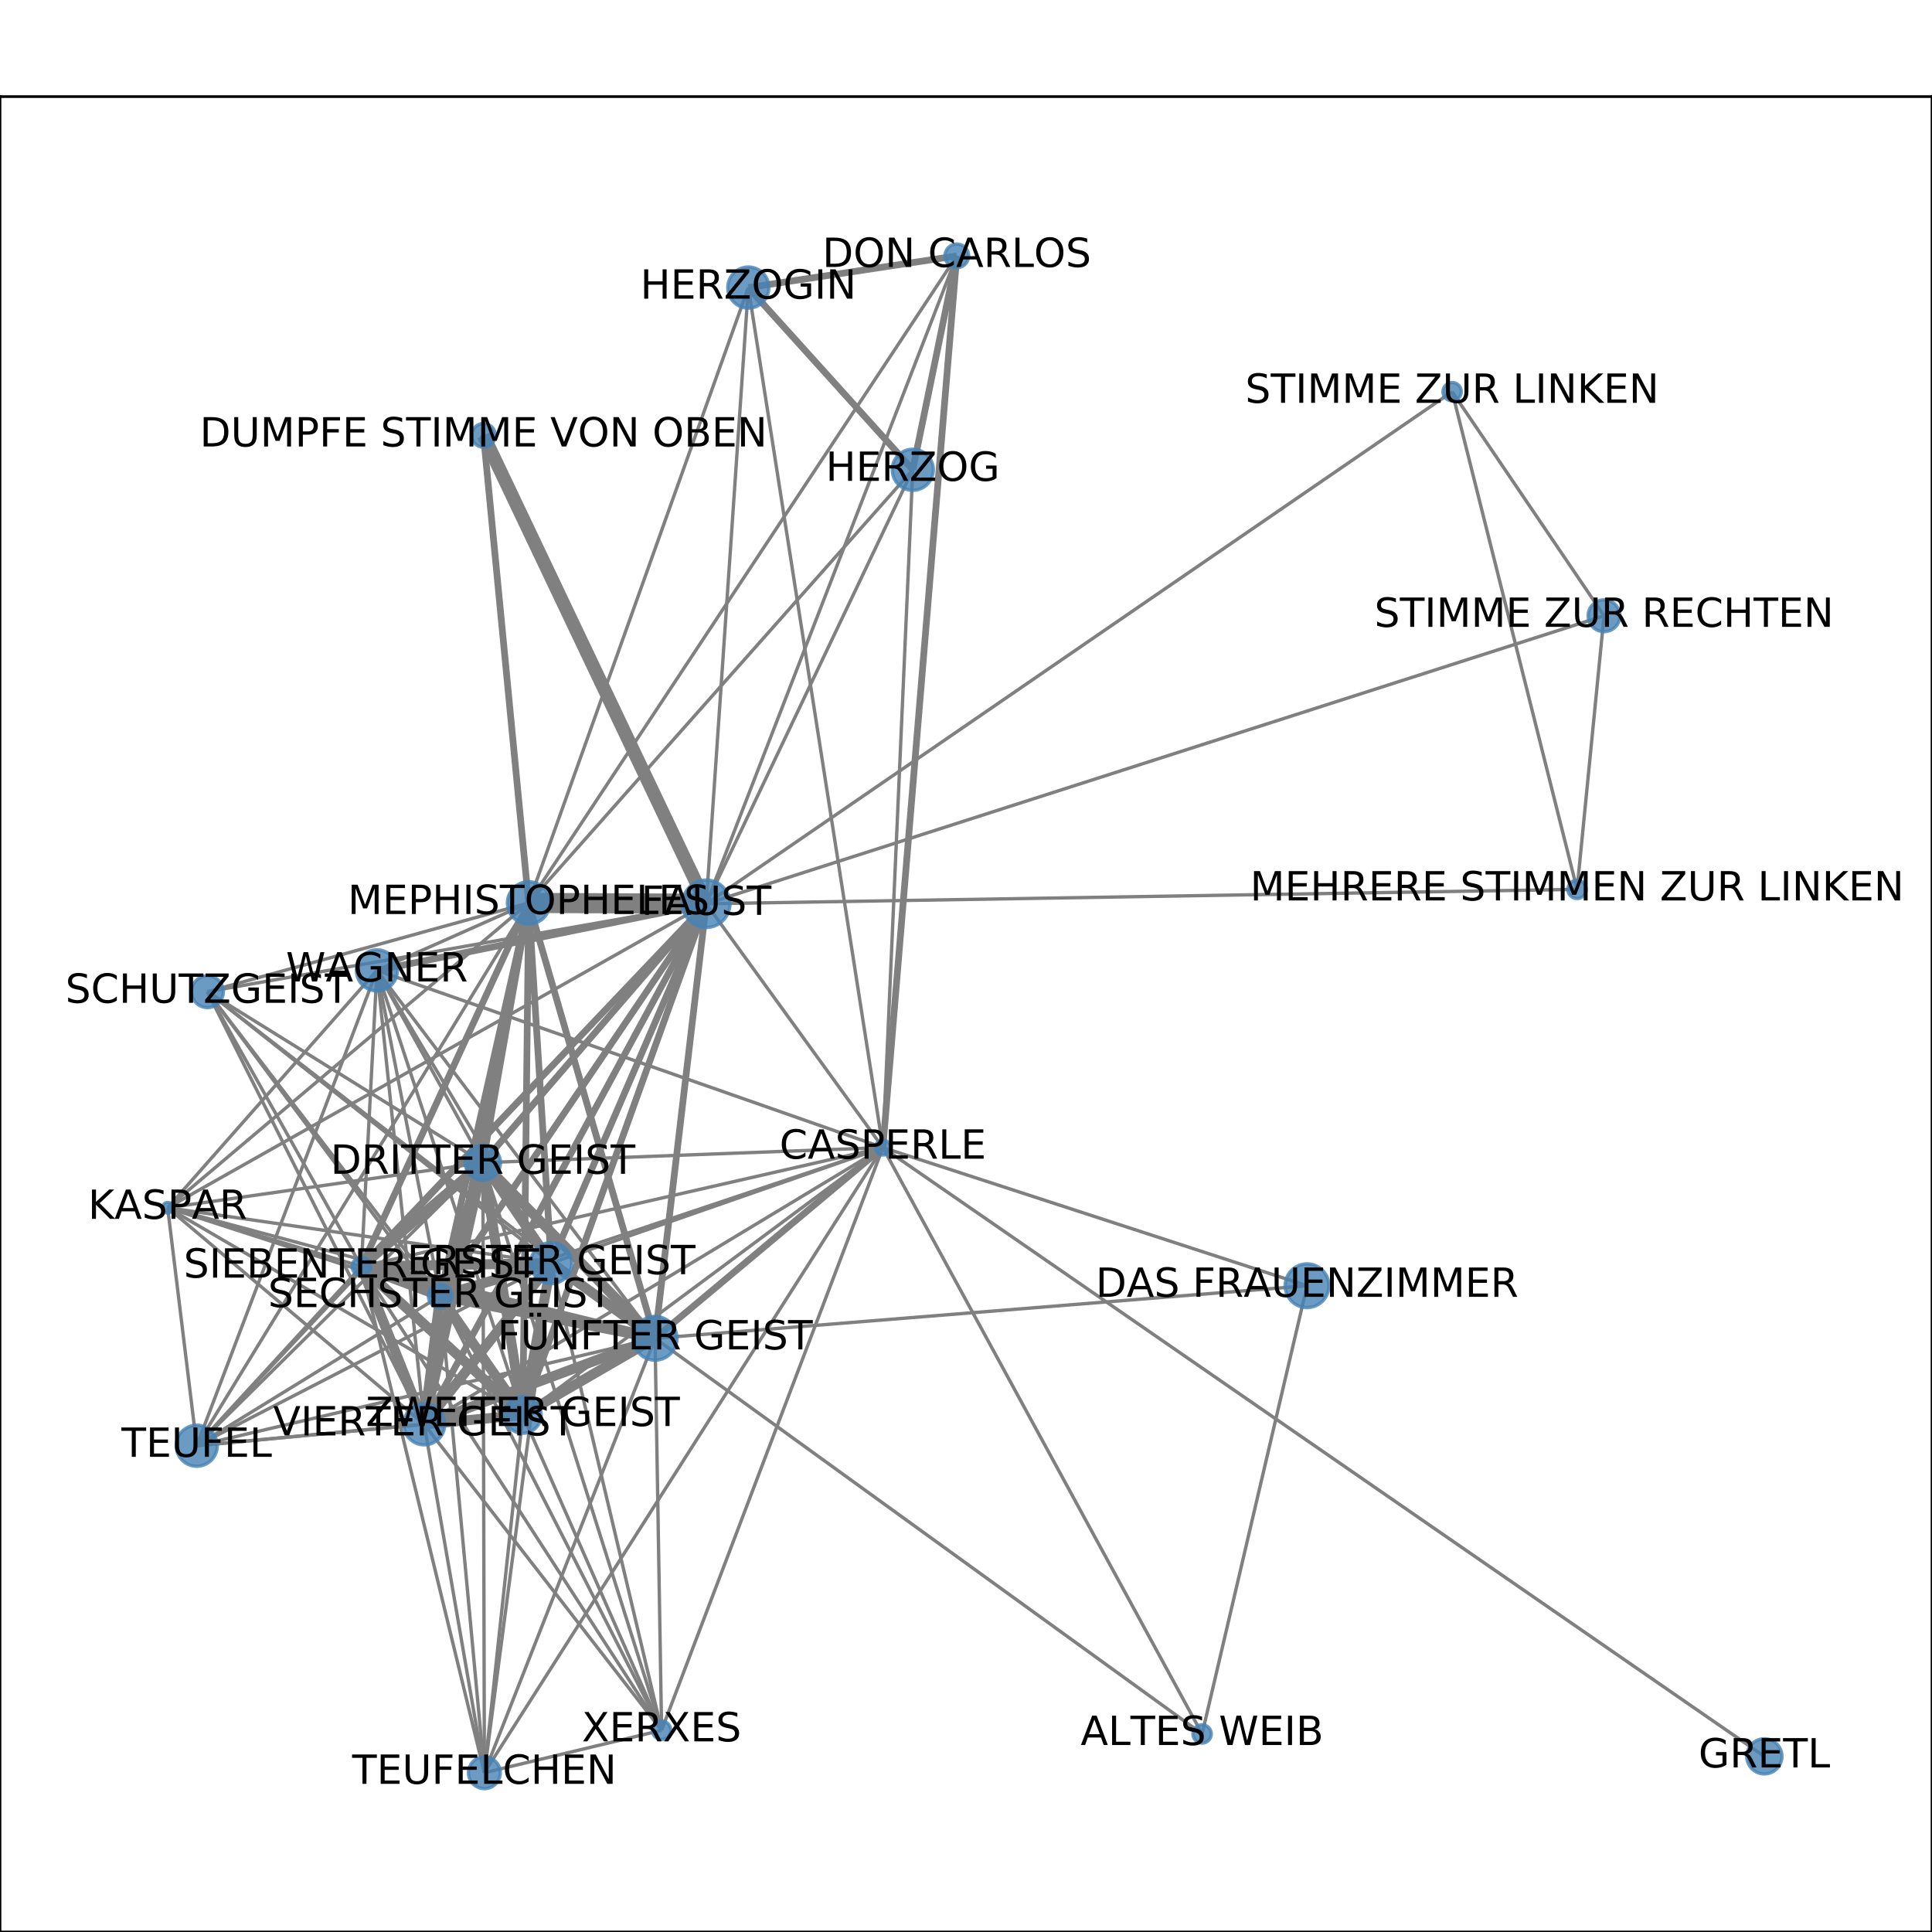 <?xml version="1.0" encoding="utf-8" standalone="no"?>
<!DOCTYPE svg PUBLIC "-//W3C//DTD SVG 1.1//EN"
  "http://www.w3.org/Graphics/SVG/1.1/DTD/svg11.dtd">
<!-- Created with matplotlib (http://matplotlib.org/) -->
<svg height="576pt" version="1.1" viewBox="0 0 576 576" width="576pt" xmlns="http://www.w3.org/2000/svg" xmlns:xlink="http://www.w3.org/1999/xlink">
 <defs>
  <style type="text/css">
*{stroke-linecap:butt;stroke-linejoin:round;}
  </style>
 </defs>
 <g id="figure_1">
  <g id="patch_1">
   <path d="M 0 576 
L 576 576 
L 576 0 
L 0 0 
z
" style="fill:#ffffff;"/>
  </g>
  <g id="axes_1">
   <g id="patch_2">
    <path d="M 0 576 
L 576 576 
L 576 28.8 
L 0 28.8 
z
" style="fill:#ffffff;"/>
   </g>
   <g id="LineCollection_1">
    <path clip-path="url(#pab9a293a88)" d="M 61.849 295.661 
L 131.234 386.383 
" style="fill:none;stroke:#808080;"/>
    <path clip-path="url(#pab9a293a88)" d="M 61.849 295.661 
L 164.335 376.572 
" style="fill:none;stroke:#808080;"/>
    <path clip-path="url(#pab9a293a88)" d="M 61.849 295.661 
L 107.733 377.601 
" style="fill:none;stroke:#808080;"/>
    <path clip-path="url(#pab9a293a88)" d="M 61.849 295.661 
L 126.475 424.64 
" style="fill:none;stroke:#808080;"/>
    <path clip-path="url(#pab9a293a88)" d="M 61.849 295.661 
L 143.959 346.634 
" style="fill:none;stroke:#808080;"/>
    <path clip-path="url(#pab9a293a88)" d="M 61.849 295.661 
L 210.558 269.445 
" style="fill:none;stroke:#808080;"/>
    <path clip-path="url(#pab9a293a88)" d="M 61.849 295.661 
L 155.867 421.846 
" style="fill:none;stroke:#808080;"/>
    <path clip-path="url(#pab9a293a88)" d="M 61.849 295.661 
L 195.295 398.994 
" style="fill:none;stroke:#808080;"/>
    <path clip-path="url(#pab9a293a88)" d="M 61.849 295.661 
L 157.611 269.193 
" style="fill:none;stroke:#808080;"/>
    <path clip-path="url(#pab9a293a88)" d="M 164.335 376.572 
L 131.234 386.383 
" style="fill:none;stroke:#808080;stroke-width:3;"/>
    <path clip-path="url(#pab9a293a88)" d="M 164.335 376.572 
L 155.867 421.846 
" style="fill:none;stroke:#808080;stroke-width:3;"/>
    <path clip-path="url(#pab9a293a88)" d="M 164.335 376.572 
L 107.733 377.601 
" style="fill:none;stroke:#808080;stroke-width:3;"/>
    <path clip-path="url(#pab9a293a88)" d="M 164.335 376.572 
L 126.475 424.64 
" style="fill:none;stroke:#808080;stroke-width:3;"/>
    <path clip-path="url(#pab9a293a88)" d="M 164.335 376.572 
L 144.411 528.516 
" style="fill:none;stroke:#808080;"/>
    <path clip-path="url(#pab9a293a88)" d="M 164.335 376.572 
L 210.558 269.445 
" style="fill:none;stroke:#808080;stroke-width:2;"/>
    <path clip-path="url(#pab9a293a88)" d="M 164.335 376.572 
L 197.248 515.856 
" style="fill:none;stroke:#808080;"/>
    <path clip-path="url(#pab9a293a88)" d="M 164.335 376.572 
L 157.611 269.193 
" style="fill:none;stroke:#808080;stroke-width:2;"/>
    <path clip-path="url(#pab9a293a88)" d="M 164.335 376.572 
L 112.374 289.306 
" style="fill:none;stroke:#808080;"/>
    <path clip-path="url(#pab9a293a88)" d="M 164.335 376.572 
L 143.959 346.634 
" style="fill:none;stroke:#808080;stroke-width:3;"/>
    <path clip-path="url(#pab9a293a88)" d="M 164.335 376.572 
L 58.654 431.023 
" style="fill:none;stroke:#808080;"/>
    <path clip-path="url(#pab9a293a88)" d="M 164.335 376.572 
L 263.219 342.137 
" style="fill:none;stroke:#808080;"/>
    <path clip-path="url(#pab9a293a88)" d="M 164.335 376.572 
L 195.295 398.994 
" style="fill:none;stroke:#808080;stroke-width:3;"/>
    <path clip-path="url(#pab9a293a88)" d="M 164.335 376.572 
L 49.983 360.078 
" style="fill:none;stroke:#808080;"/>
    <path clip-path="url(#pab9a293a88)" d="M 126.475 424.64 
L 131.234 386.383 
" style="fill:none;stroke:#808080;stroke-width:3;"/>
    <path clip-path="url(#pab9a293a88)" d="M 126.475 424.64 
L 107.733 377.601 
" style="fill:none;stroke:#808080;stroke-width:3;"/>
    <path clip-path="url(#pab9a293a88)" d="M 126.475 424.64 
L 144.411 528.516 
" style="fill:none;stroke:#808080;"/>
    <path clip-path="url(#pab9a293a88)" d="M 126.475 424.64 
L 210.558 269.445 
" style="fill:none;stroke:#808080;stroke-width:2;"/>
    <path clip-path="url(#pab9a293a88)" d="M 126.475 424.64 
L 197.248 515.856 
" style="fill:none;stroke:#808080;"/>
    <path clip-path="url(#pab9a293a88)" d="M 126.475 424.64 
L 155.867 421.846 
" style="fill:none;stroke:#808080;stroke-width:3;"/>
    <path clip-path="url(#pab9a293a88)" d="M 126.475 424.64 
L 157.611 269.193 
" style="fill:none;stroke:#808080;stroke-width:2;"/>
    <path clip-path="url(#pab9a293a88)" d="M 126.475 424.64 
L 112.374 289.306 
" style="fill:none;stroke:#808080;"/>
    <path clip-path="url(#pab9a293a88)" d="M 126.475 424.64 
L 143.959 346.634 
" style="fill:none;stroke:#808080;stroke-width:3;"/>
    <path clip-path="url(#pab9a293a88)" d="M 126.475 424.64 
L 58.654 431.023 
" style="fill:none;stroke:#808080;"/>
    <path clip-path="url(#pab9a293a88)" d="M 126.475 424.64 
L 263.219 342.137 
" style="fill:none;stroke:#808080;"/>
    <path clip-path="url(#pab9a293a88)" d="M 126.475 424.64 
L 195.295 398.994 
" style="fill:none;stroke:#808080;stroke-width:3;"/>
    <path clip-path="url(#pab9a293a88)" d="M 126.475 424.64 
L 49.983 360.078 
" style="fill:none;stroke:#808080;"/>
    <path clip-path="url(#pab9a293a88)" d="M 144.411 528.516 
L 131.234 386.383 
" style="fill:none;stroke:#808080;"/>
    <path clip-path="url(#pab9a293a88)" d="M 144.411 528.516 
L 107.733 377.601 
" style="fill:none;stroke:#808080;"/>
    <path clip-path="url(#pab9a293a88)" d="M 144.411 528.516 
L 197.248 515.856 
" style="fill:none;stroke:#808080;"/>
    <path clip-path="url(#pab9a293a88)" d="M 144.411 528.516 
L 263.219 342.137 
" style="fill:none;stroke:#808080;"/>
    <path clip-path="url(#pab9a293a88)" d="M 144.411 528.516 
L 143.959 346.634 
" style="fill:none;stroke:#808080;"/>
    <path clip-path="url(#pab9a293a88)" d="M 144.411 528.516 
L 195.295 398.994 
" style="fill:none;stroke:#808080;"/>
    <path clip-path="url(#pab9a293a88)" d="M 144.411 528.516 
L 155.867 421.846 
" style="fill:none;stroke:#808080;"/>
    <path clip-path="url(#pab9a293a88)" d="M 285.254 76.284 
L 223.103 85.734 
" style="fill:none;stroke:#808080;stroke-width:2;"/>
    <path clip-path="url(#pab9a293a88)" d="M 285.254 76.284 
L 210.558 269.445 
" style="fill:none;stroke:#808080;"/>
    <path clip-path="url(#pab9a293a88)" d="M 285.254 76.284 
L 272.13 140.052 
" style="fill:none;stroke:#808080;stroke-width:2;"/>
    <path clip-path="url(#pab9a293a88)" d="M 285.254 76.284 
L 263.219 342.137 
" style="fill:none;stroke:#808080;stroke-width:2;"/>
    <path clip-path="url(#pab9a293a88)" d="M 285.254 76.284 
L 157.611 269.193 
" style="fill:none;stroke:#808080;"/>
    <path clip-path="url(#pab9a293a88)" d="M 157.611 269.193 
L 223.103 85.734 
" style="fill:none;stroke:#808080;"/>
    <path clip-path="url(#pab9a293a88)" d="M 157.611 269.193 
L 107.733 377.601 
" style="fill:none;stroke:#808080;stroke-width:2;"/>
    <path clip-path="url(#pab9a293a88)" d="M 157.611 269.193 
L 155.867 421.846 
" style="fill:none;stroke:#808080;stroke-width:2;"/>
    <path clip-path="url(#pab9a293a88)" d="M 157.611 269.193 
L 112.374 289.306 
" style="fill:none;stroke:#808080;"/>
    <path clip-path="url(#pab9a293a88)" d="M 157.611 269.193 
L 143.959 346.634 
" style="fill:none;stroke:#808080;stroke-width:2;"/>
    <path clip-path="url(#pab9a293a88)" d="M 157.611 269.193 
L 144.149 129.799 
" style="fill:none;stroke:#808080;stroke-width:2;"/>
    <path clip-path="url(#pab9a293a88)" d="M 157.611 269.193 
L 131.234 386.383 
" style="fill:none;stroke:#808080;stroke-width:2;"/>
    <path clip-path="url(#pab9a293a88)" d="M 157.611 269.193 
L 58.654 431.023 
" style="fill:none;stroke:#808080;"/>
    <path clip-path="url(#pab9a293a88)" d="M 157.611 269.193 
L 272.13 140.052 
" style="fill:none;stroke:#808080;"/>
    <path clip-path="url(#pab9a293a88)" d="M 157.611 269.193 
L 210.558 269.445 
" style="fill:none;stroke:#808080;stroke-width:6;"/>
    <path clip-path="url(#pab9a293a88)" d="M 157.611 269.193 
L 195.295 398.994 
" style="fill:none;stroke:#808080;stroke-width:2;"/>
    <path clip-path="url(#pab9a293a88)" d="M 157.611 269.193 
L 49.983 360.078 
" style="fill:none;stroke:#808080;"/>
    <path clip-path="url(#pab9a293a88)" d="M 155.867 421.846 
L 131.234 386.383 
" style="fill:none;stroke:#808080;stroke-width:3;"/>
    <path clip-path="url(#pab9a293a88)" d="M 155.867 421.846 
L 107.733 377.601 
" style="fill:none;stroke:#808080;stroke-width:3;"/>
    <path clip-path="url(#pab9a293a88)" d="M 155.867 421.846 
L 210.558 269.445 
" style="fill:none;stroke:#808080;stroke-width:2;"/>
    <path clip-path="url(#pab9a293a88)" d="M 155.867 421.846 
L 197.248 515.856 
" style="fill:none;stroke:#808080;"/>
    <path clip-path="url(#pab9a293a88)" d="M 155.867 421.846 
L 112.374 289.306 
" style="fill:none;stroke:#808080;"/>
    <path clip-path="url(#pab9a293a88)" d="M 155.867 421.846 
L 143.959 346.634 
" style="fill:none;stroke:#808080;stroke-width:3;"/>
    <path clip-path="url(#pab9a293a88)" d="M 155.867 421.846 
L 58.654 431.023 
" style="fill:none;stroke:#808080;"/>
    <path clip-path="url(#pab9a293a88)" d="M 155.867 421.846 
L 263.219 342.137 
" style="fill:none;stroke:#808080;"/>
    <path clip-path="url(#pab9a293a88)" d="M 155.867 421.846 
L 195.295 398.994 
" style="fill:none;stroke:#808080;stroke-width:3;"/>
    <path clip-path="url(#pab9a293a88)" d="M 155.867 421.846 
L 49.983 360.078 
" style="fill:none;stroke:#808080;"/>
    <path clip-path="url(#pab9a293a88)" d="M 432.932 116.781 
L 210.558 269.445 
" style="fill:none;stroke:#808080;"/>
    <path clip-path="url(#pab9a293a88)" d="M 432.932 116.781 
L 478.224 183.579 
" style="fill:none;stroke:#808080;"/>
    <path clip-path="url(#pab9a293a88)" d="M 432.932 116.781 
L 470.18 265.148 
" style="fill:none;stroke:#808080;"/>
    <path clip-path="url(#pab9a293a88)" d="M 144.149 129.799 
L 210.558 269.445 
" style="fill:none;stroke:#808080;stroke-width:4;"/>
    <path clip-path="url(#pab9a293a88)" d="M 263.219 342.137 
L 223.103 85.734 
" style="fill:none;stroke:#808080;"/>
    <path clip-path="url(#pab9a293a88)" d="M 263.219 342.137 
L 107.733 377.601 
" style="fill:none;stroke:#808080;"/>
    <path clip-path="url(#pab9a293a88)" d="M 263.219 342.137 
L 197.248 515.856 
" style="fill:none;stroke:#808080;"/>
    <path clip-path="url(#pab9a293a88)" d="M 263.219 342.137 
L 358.391 516.948 
" style="fill:none;stroke:#808080;"/>
    <path clip-path="url(#pab9a293a88)" d="M 263.219 342.137 
L 389.68 383.324 
" style="fill:none;stroke:#808080;"/>
    <path clip-path="url(#pab9a293a88)" d="M 263.219 342.137 
L 143.959 346.634 
" style="fill:none;stroke:#808080;"/>
    <path clip-path="url(#pab9a293a88)" d="M 263.219 342.137 
L 131.234 386.383 
" style="fill:none;stroke:#808080;"/>
    <path clip-path="url(#pab9a293a88)" d="M 263.219 342.137 
L 112.374 289.306 
" style="fill:none;stroke:#808080;"/>
    <path clip-path="url(#pab9a293a88)" d="M 263.219 342.137 
L 272.13 140.052 
" style="fill:none;stroke:#808080;"/>
    <path clip-path="url(#pab9a293a88)" d="M 263.219 342.137 
L 210.558 269.445 
" style="fill:none;stroke:#808080;"/>
    <path clip-path="url(#pab9a293a88)" d="M 263.219 342.137 
L 195.295 398.994 
" style="fill:none;stroke:#808080;stroke-width:2;"/>
    <path clip-path="url(#pab9a293a88)" d="M 263.219 342.137 
L 526.017 523.63 
" style="fill:none;stroke:#808080;"/>
    <path clip-path="url(#pab9a293a88)" d="M 112.374 289.306 
L 131.234 386.383 
" style="fill:none;stroke:#808080;"/>
    <path clip-path="url(#pab9a293a88)" d="M 112.374 289.306 
L 107.733 377.601 
" style="fill:none;stroke:#808080;"/>
    <path clip-path="url(#pab9a293a88)" d="M 112.374 289.306 
L 210.558 269.445 
" style="fill:none;stroke:#808080;stroke-width:2;"/>
    <path clip-path="url(#pab9a293a88)" d="M 112.374 289.306 
L 58.654 431.023 
" style="fill:none;stroke:#808080;"/>
    <path clip-path="url(#pab9a293a88)" d="M 112.374 289.306 
L 143.959 346.634 
" style="fill:none;stroke:#808080;"/>
    <path clip-path="url(#pab9a293a88)" d="M 112.374 289.306 
L 195.295 398.994 
" style="fill:none;stroke:#808080;"/>
    <path clip-path="url(#pab9a293a88)" d="M 112.374 289.306 
L 49.983 360.078 
" style="fill:none;stroke:#808080;"/>
    <path clip-path="url(#pab9a293a88)" d="M 131.234 386.383 
L 107.733 377.601 
" style="fill:none;stroke:#808080;stroke-width:3;"/>
    <path clip-path="url(#pab9a293a88)" d="M 131.234 386.383 
L 210.558 269.445 
" style="fill:none;stroke:#808080;stroke-width:2;"/>
    <path clip-path="url(#pab9a293a88)" d="M 131.234 386.383 
L 197.248 515.856 
" style="fill:none;stroke:#808080;"/>
    <path clip-path="url(#pab9a293a88)" d="M 131.234 386.383 
L 143.959 346.634 
" style="fill:none;stroke:#808080;stroke-width:3;"/>
    <path clip-path="url(#pab9a293a88)" d="M 131.234 386.383 
L 58.654 431.023 
" style="fill:none;stroke:#808080;"/>
    <path clip-path="url(#pab9a293a88)" d="M 131.234 386.383 
L 195.295 398.994 
" style="fill:none;stroke:#808080;stroke-width:3;"/>
    <path clip-path="url(#pab9a293a88)" d="M 131.234 386.383 
L 49.983 360.078 
" style="fill:none;stroke:#808080;"/>
    <path clip-path="url(#pab9a293a88)" d="M 470.18 265.148 
L 210.558 269.445 
" style="fill:none;stroke:#808080;"/>
    <path clip-path="url(#pab9a293a88)" d="M 470.18 265.148 
L 478.224 183.579 
" style="fill:none;stroke:#808080;"/>
    <path clip-path="url(#pab9a293a88)" d="M 358.391 516.948 
L 389.68 383.324 
" style="fill:none;stroke:#808080;"/>
    <path clip-path="url(#pab9a293a88)" d="M 358.391 516.948 
L 195.295 398.994 
" style="fill:none;stroke:#808080;"/>
    <path clip-path="url(#pab9a293a88)" d="M 223.103 85.734 
L 272.13 140.052 
" style="fill:none;stroke:#808080;stroke-width:2;"/>
    <path clip-path="url(#pab9a293a88)" d="M 223.103 85.734 
L 210.558 269.445 
" style="fill:none;stroke:#808080;"/>
    <path clip-path="url(#pab9a293a88)" d="M 272.13 140.052 
L 210.558 269.445 
" style="fill:none;stroke:#808080;"/>
    <path clip-path="url(#pab9a293a88)" d="M 107.733 377.601 
L 210.558 269.445 
" style="fill:none;stroke:#808080;stroke-width:2;"/>
    <path clip-path="url(#pab9a293a88)" d="M 107.733 377.601 
L 197.248 515.856 
" style="fill:none;stroke:#808080;"/>
    <path clip-path="url(#pab9a293a88)" d="M 107.733 377.601 
L 143.959 346.634 
" style="fill:none;stroke:#808080;stroke-width:3;"/>
    <path clip-path="url(#pab9a293a88)" d="M 107.733 377.601 
L 58.654 431.023 
" style="fill:none;stroke:#808080;"/>
    <path clip-path="url(#pab9a293a88)" d="M 107.733 377.601 
L 195.295 398.994 
" style="fill:none;stroke:#808080;stroke-width:3;"/>
    <path clip-path="url(#pab9a293a88)" d="M 107.733 377.601 
L 49.983 360.078 
" style="fill:none;stroke:#808080;"/>
    <path clip-path="url(#pab9a293a88)" d="M 478.224 183.579 
L 210.558 269.445 
" style="fill:none;stroke:#808080;"/>
    <path clip-path="url(#pab9a293a88)" d="M 197.248 515.856 
L 143.959 346.634 
" style="fill:none;stroke:#808080;"/>
    <path clip-path="url(#pab9a293a88)" d="M 197.248 515.856 
L 195.295 398.994 
" style="fill:none;stroke:#808080;"/>
    <path clip-path="url(#pab9a293a88)" d="M 389.68 383.324 
L 195.295 398.994 
" style="fill:none;stroke:#808080;"/>
    <path clip-path="url(#pab9a293a88)" d="M 143.959 346.634 
L 58.654 431.023 
" style="fill:none;stroke:#808080;"/>
    <path clip-path="url(#pab9a293a88)" d="M 143.959 346.634 
L 210.558 269.445 
" style="fill:none;stroke:#808080;stroke-width:2;"/>
    <path clip-path="url(#pab9a293a88)" d="M 143.959 346.634 
L 195.295 398.994 
" style="fill:none;stroke:#808080;stroke-width:3;"/>
    <path clip-path="url(#pab9a293a88)" d="M 143.959 346.634 
L 49.983 360.078 
" style="fill:none;stroke:#808080;"/>
    <path clip-path="url(#pab9a293a88)" d="M 58.654 431.023 
L 49.983 360.078 
" style="fill:none;stroke:#808080;"/>
    <path clip-path="url(#pab9a293a88)" d="M 58.654 431.023 
L 210.558 269.445 
" style="fill:none;stroke:#808080;"/>
    <path clip-path="url(#pab9a293a88)" d="M 58.654 431.023 
L 195.295 398.994 
" style="fill:none;stroke:#808080;"/>
    <path clip-path="url(#pab9a293a88)" d="M 49.983 360.078 
L 210.558 269.445 
" style="fill:none;stroke:#808080;"/>
    <path clip-path="url(#pab9a293a88)" d="M 49.983 360.078 
L 195.295 398.994 
" style="fill:none;stroke:#808080;"/>
    <path clip-path="url(#pab9a293a88)" d="M 210.558 269.445 
L 195.295 398.994 
" style="fill:none;stroke:#808080;stroke-width:2;"/>
   </g>
   <g id="matplotlib.axis_1">
    <g id="xtick_1">
     <g id="line2d_1">
      <defs>
       <path d="M 0 0 
L 0 3.5 
" id="ma9f8764cd5" style="stroke:#000000;stroke-width:0.8;"/>
      </defs>
      <g>
       <use style="stroke:#000000;stroke-width:0.8;" x="49.983" xlink:href="#ma9f8764cd5" y="576"/>
      </g>
     </g>
     <g id="text_1">
      <!-- 0.0 -->
      <defs>
       <path d="M 31.781 66.406 
Q 24.172 66.406 20.328 58.906 
Q 16.5 51.422 16.5 36.375 
Q 16.5 21.391 20.328 13.891 
Q 24.172 6.391 31.781 6.391 
Q 39.453 6.391 43.281 13.891 
Q 47.125 21.391 47.125 36.375 
Q 47.125 51.422 43.281 58.906 
Q 39.453 66.406 31.781 66.406 
z
M 31.781 74.219 
Q 44.047 74.219 50.516 64.516 
Q 56.984 54.828 56.984 36.375 
Q 56.984 17.969 50.516 8.266 
Q 44.047 -1.422 31.781 -1.422 
Q 19.531 -1.422 13.062 8.266 
Q 6.594 17.969 6.594 36.375 
Q 6.594 54.828 13.062 64.516 
Q 19.531 74.219 31.781 74.219 
z
" id="DejaVuSans-30"/>
       <path d="M 10.688 12.406 
L 21 12.406 
L 21 0 
L 10.688 0 
z
" id="DejaVuSans-2e"/>
      </defs>
      <g transform="translate(42.032 590.598)scale(0.1 -0.1)">
       <use xlink:href="#DejaVuSans-30"/>
       <use x="63.623" xlink:href="#DejaVuSans-2e"/>
       <use x="95.41" xlink:href="#DejaVuSans-30"/>
      </g>
     </g>
    </g>
    <g id="xtick_2">
     <g id="line2d_2">
      <g>
       <use style="stroke:#000000;stroke-width:0.8;" x="145.19" xlink:href="#ma9f8764cd5" y="576"/>
      </g>
     </g>
     <g id="text_2">
      <!-- 0.2 -->
      <defs>
       <path d="M 19.188 8.297 
L 53.609 8.297 
L 53.609 0 
L 7.328 0 
L 7.328 8.297 
Q 12.938 14.109 22.625 23.891 
Q 32.328 33.688 34.812 36.531 
Q 39.547 41.844 41.422 45.531 
Q 43.312 49.219 43.312 52.781 
Q 43.312 58.594 39.234 62.25 
Q 35.156 65.922 28.609 65.922 
Q 23.969 65.922 18.812 64.312 
Q 13.672 62.703 7.812 59.422 
L 7.812 69.391 
Q 13.766 71.781 18.938 73 
Q 24.125 74.219 28.422 74.219 
Q 39.75 74.219 46.484 68.547 
Q 53.219 62.891 53.219 53.422 
Q 53.219 48.922 51.531 44.891 
Q 49.859 40.875 45.406 35.406 
Q 44.188 33.984 37.641 27.219 
Q 31.109 20.453 19.188 8.297 
z
" id="DejaVuSans-32"/>
      </defs>
      <g transform="translate(137.239 590.598)scale(0.1 -0.1)">
       <use xlink:href="#DejaVuSans-30"/>
       <use x="63.623" xlink:href="#DejaVuSans-2e"/>
       <use x="95.41" xlink:href="#DejaVuSans-32"/>
      </g>
     </g>
    </g>
    <g id="xtick_3">
     <g id="line2d_3">
      <g>
       <use style="stroke:#000000;stroke-width:0.8;" x="240.397" xlink:href="#ma9f8764cd5" y="576"/>
      </g>
     </g>
     <g id="text_3">
      <!-- 0.4 -->
      <defs>
       <path d="M 37.797 64.312 
L 12.891 25.391 
L 37.797 25.391 
z
M 35.203 72.906 
L 47.609 72.906 
L 47.609 25.391 
L 58.016 25.391 
L 58.016 17.188 
L 47.609 17.188 
L 47.609 0 
L 37.797 0 
L 37.797 17.188 
L 4.891 17.188 
L 4.891 26.703 
z
" id="DejaVuSans-34"/>
      </defs>
      <g transform="translate(232.445 590.598)scale(0.1 -0.1)">
       <use xlink:href="#DejaVuSans-30"/>
       <use x="63.623" xlink:href="#DejaVuSans-2e"/>
       <use x="95.41" xlink:href="#DejaVuSans-34"/>
      </g>
     </g>
    </g>
    <g id="xtick_4">
     <g id="line2d_4">
      <g>
       <use style="stroke:#000000;stroke-width:0.8;" x="335.603" xlink:href="#ma9f8764cd5" y="576"/>
      </g>
     </g>
     <g id="text_4">
      <!-- 0.6 -->
      <defs>
       <path d="M 33.016 40.375 
Q 26.375 40.375 22.484 35.828 
Q 18.609 31.297 18.609 23.391 
Q 18.609 15.531 22.484 10.953 
Q 26.375 6.391 33.016 6.391 
Q 39.656 6.391 43.531 10.953 
Q 47.406 15.531 47.406 23.391 
Q 47.406 31.297 43.531 35.828 
Q 39.656 40.375 33.016 40.375 
z
M 52.594 71.297 
L 52.594 62.312 
Q 48.875 64.062 45.094 64.984 
Q 41.312 65.922 37.594 65.922 
Q 27.828 65.922 22.672 59.328 
Q 17.531 52.734 16.797 39.406 
Q 19.672 43.656 24.016 45.922 
Q 28.375 48.188 33.594 48.188 
Q 44.578 48.188 50.953 41.516 
Q 57.328 34.859 57.328 23.391 
Q 57.328 12.156 50.688 5.359 
Q 44.047 -1.422 33.016 -1.422 
Q 20.359 -1.422 13.672 8.266 
Q 6.984 17.969 6.984 36.375 
Q 6.984 53.656 15.188 63.938 
Q 23.391 74.219 37.203 74.219 
Q 40.922 74.219 44.703 73.484 
Q 48.484 72.75 52.594 71.297 
z
" id="DejaVuSans-36"/>
      </defs>
      <g transform="translate(327.652 590.598)scale(0.1 -0.1)">
       <use xlink:href="#DejaVuSans-30"/>
       <use x="63.623" xlink:href="#DejaVuSans-2e"/>
       <use x="95.41" xlink:href="#DejaVuSans-36"/>
      </g>
     </g>
    </g>
    <g id="xtick_5">
     <g id="line2d_5">
      <g>
       <use style="stroke:#000000;stroke-width:0.8;" x="430.81" xlink:href="#ma9f8764cd5" y="576"/>
      </g>
     </g>
     <g id="text_5">
      <!-- 0.8 -->
      <defs>
       <path d="M 31.781 34.625 
Q 24.75 34.625 20.719 30.859 
Q 16.703 27.094 16.703 20.516 
Q 16.703 13.922 20.719 10.156 
Q 24.75 6.391 31.781 6.391 
Q 38.812 6.391 42.859 10.172 
Q 46.922 13.969 46.922 20.516 
Q 46.922 27.094 42.891 30.859 
Q 38.875 34.625 31.781 34.625 
z
M 21.922 38.812 
Q 15.578 40.375 12.031 44.719 
Q 8.5 49.078 8.5 55.328 
Q 8.5 64.062 14.719 69.141 
Q 20.953 74.219 31.781 74.219 
Q 42.672 74.219 48.875 69.141 
Q 55.078 64.062 55.078 55.328 
Q 55.078 49.078 51.531 44.719 
Q 48 40.375 41.703 38.812 
Q 48.828 37.156 52.797 32.312 
Q 56.781 27.484 56.781 20.516 
Q 56.781 9.906 50.312 4.234 
Q 43.844 -1.422 31.781 -1.422 
Q 19.734 -1.422 13.25 4.234 
Q 6.781 9.906 6.781 20.516 
Q 6.781 27.484 10.781 32.312 
Q 14.797 37.156 21.922 38.812 
z
M 18.312 54.391 
Q 18.312 48.734 21.844 45.562 
Q 25.391 42.391 31.781 42.391 
Q 38.141 42.391 41.719 45.562 
Q 45.312 48.734 45.312 54.391 
Q 45.312 60.062 41.719 63.234 
Q 38.141 66.406 31.781 66.406 
Q 25.391 66.406 21.844 63.234 
Q 18.312 60.062 18.312 54.391 
z
" id="DejaVuSans-38"/>
      </defs>
      <g transform="translate(422.858 590.598)scale(0.1 -0.1)">
       <use xlink:href="#DejaVuSans-30"/>
       <use x="63.623" xlink:href="#DejaVuSans-2e"/>
       <use x="95.41" xlink:href="#DejaVuSans-38"/>
      </g>
     </g>
    </g>
    <g id="xtick_6">
     <g id="line2d_6">
      <g>
       <use style="stroke:#000000;stroke-width:0.8;" x="526.017" xlink:href="#ma9f8764cd5" y="576"/>
      </g>
     </g>
     <g id="text_6">
      <!-- 1.0 -->
      <defs>
       <path d="M 12.406 8.297 
L 28.516 8.297 
L 28.516 63.922 
L 10.984 60.406 
L 10.984 69.391 
L 28.422 72.906 
L 38.281 72.906 
L 38.281 8.297 
L 54.391 8.297 
L 54.391 0 
L 12.406 0 
z
" id="DejaVuSans-31"/>
      </defs>
      <g transform="translate(518.065 590.598)scale(0.1 -0.1)">
       <use xlink:href="#DejaVuSans-31"/>
       <use x="63.623" xlink:href="#DejaVuSans-2e"/>
       <use x="95.41" xlink:href="#DejaVuSans-30"/>
      </g>
     </g>
    </g>
   </g>
   <g id="matplotlib.axis_2">
    <g id="ytick_1">
     <g id="line2d_7">
      <defs>
       <path d="M 0 0 
L -3.5 0 
" id="m9fca2e10a1" style="stroke:#000000;stroke-width:0.8;"/>
      </defs>
      <g>
       <use style="stroke:#000000;stroke-width:0.8;" x="0" xlink:href="#m9fca2e10a1" y="528.516"/>
      </g>
     </g>
     <g id="text_7">
      <!-- 0.0 -->
      <g transform="translate(-22.903 532.315)scale(0.1 -0.1)">
       <use xlink:href="#DejaVuSans-30"/>
       <use x="63.623" xlink:href="#DejaVuSans-2e"/>
       <use x="95.41" xlink:href="#DejaVuSans-30"/>
      </g>
     </g>
    </g>
    <g id="ytick_2">
     <g id="line2d_8">
      <g>
       <use style="stroke:#000000;stroke-width:0.8;" x="0" xlink:href="#m9fca2e10a1" y="463.893"/>
      </g>
     </g>
     <g id="text_8">
      <!-- 0.1 -->
      <g transform="translate(-22.903 467.692)scale(0.1 -0.1)">
       <use xlink:href="#DejaVuSans-30"/>
       <use x="63.623" xlink:href="#DejaVuSans-2e"/>
       <use x="95.41" xlink:href="#DejaVuSans-31"/>
      </g>
     </g>
    </g>
    <g id="ytick_3">
     <g id="line2d_9">
      <g>
       <use style="stroke:#000000;stroke-width:0.8;" x="0" xlink:href="#m9fca2e10a1" y="399.27"/>
      </g>
     </g>
     <g id="text_9">
      <!-- 0.2 -->
      <g transform="translate(-22.903 403.069)scale(0.1 -0.1)">
       <use xlink:href="#DejaVuSans-30"/>
       <use x="63.623" xlink:href="#DejaVuSans-2e"/>
       <use x="95.41" xlink:href="#DejaVuSans-32"/>
      </g>
     </g>
    </g>
    <g id="ytick_4">
     <g id="line2d_10">
      <g>
       <use style="stroke:#000000;stroke-width:0.8;" x="0" xlink:href="#m9fca2e10a1" y="334.647"/>
      </g>
     </g>
     <g id="text_10">
      <!-- 0.3 -->
      <defs>
       <path d="M 40.578 39.312 
Q 47.656 37.797 51.625 33 
Q 55.609 28.219 55.609 21.188 
Q 55.609 10.406 48.188 4.484 
Q 40.766 -1.422 27.094 -1.422 
Q 22.516 -1.422 17.656 -0.516 
Q 12.797 0.391 7.625 2.203 
L 7.625 11.719 
Q 11.719 9.328 16.594 8.109 
Q 21.484 6.891 26.812 6.891 
Q 36.078 6.891 40.938 10.547 
Q 45.797 14.203 45.797 21.188 
Q 45.797 27.641 41.281 31.266 
Q 36.766 34.906 28.719 34.906 
L 20.219 34.906 
L 20.219 43.016 
L 29.109 43.016 
Q 36.375 43.016 40.234 45.922 
Q 44.094 48.828 44.094 54.297 
Q 44.094 59.906 40.109 62.906 
Q 36.141 65.922 28.719 65.922 
Q 24.656 65.922 20.016 65.031 
Q 15.375 64.156 9.812 62.312 
L 9.812 71.094 
Q 15.438 72.656 20.344 73.438 
Q 25.25 74.219 29.594 74.219 
Q 40.828 74.219 47.359 69.109 
Q 53.906 64.016 53.906 55.328 
Q 53.906 49.266 50.438 45.094 
Q 46.969 40.922 40.578 39.312 
z
" id="DejaVuSans-33"/>
      </defs>
      <g transform="translate(-22.903 338.446)scale(0.1 -0.1)">
       <use xlink:href="#DejaVuSans-30"/>
       <use x="63.623" xlink:href="#DejaVuSans-2e"/>
       <use x="95.41" xlink:href="#DejaVuSans-33"/>
      </g>
     </g>
    </g>
    <g id="ytick_5">
     <g id="line2d_11">
      <g>
       <use style="stroke:#000000;stroke-width:0.8;" x="0" xlink:href="#m9fca2e10a1" y="270.024"/>
      </g>
     </g>
     <g id="text_11">
      <!-- 0.4 -->
      <g transform="translate(-22.903 273.824)scale(0.1 -0.1)">
       <use xlink:href="#DejaVuSans-30"/>
       <use x="63.623" xlink:href="#DejaVuSans-2e"/>
       <use x="95.41" xlink:href="#DejaVuSans-34"/>
      </g>
     </g>
    </g>
    <g id="ytick_6">
     <g id="line2d_12">
      <g>
       <use style="stroke:#000000;stroke-width:0.8;" x="0" xlink:href="#m9fca2e10a1" y="205.401"/>
      </g>
     </g>
     <g id="text_12">
      <!-- 0.5 -->
      <defs>
       <path d="M 10.797 72.906 
L 49.516 72.906 
L 49.516 64.594 
L 19.828 64.594 
L 19.828 46.734 
Q 21.969 47.469 24.109 47.828 
Q 26.266 48.188 28.422 48.188 
Q 40.625 48.188 47.75 41.5 
Q 54.891 34.812 54.891 23.391 
Q 54.891 11.625 47.562 5.094 
Q 40.234 -1.422 26.906 -1.422 
Q 22.312 -1.422 17.547 -0.641 
Q 12.797 0.141 7.719 1.703 
L 7.719 11.625 
Q 12.109 9.234 16.797 8.062 
Q 21.484 6.891 26.703 6.891 
Q 35.156 6.891 40.078 11.328 
Q 45.016 15.766 45.016 23.391 
Q 45.016 31 40.078 35.438 
Q 35.156 39.891 26.703 39.891 
Q 22.75 39.891 18.812 39.016 
Q 14.891 38.141 10.797 36.281 
z
" id="DejaVuSans-35"/>
      </defs>
      <g transform="translate(-22.903 209.201)scale(0.1 -0.1)">
       <use xlink:href="#DejaVuSans-30"/>
       <use x="63.623" xlink:href="#DejaVuSans-2e"/>
       <use x="95.41" xlink:href="#DejaVuSans-35"/>
      </g>
     </g>
    </g>
    <g id="ytick_7">
     <g id="line2d_13">
      <g>
       <use style="stroke:#000000;stroke-width:0.8;" x="0" xlink:href="#m9fca2e10a1" y="140.779"/>
      </g>
     </g>
     <g id="text_13">
      <!-- 0.6 -->
      <g transform="translate(-22.903 144.578)scale(0.1 -0.1)">
       <use xlink:href="#DejaVuSans-30"/>
       <use x="63.623" xlink:href="#DejaVuSans-2e"/>
       <use x="95.41" xlink:href="#DejaVuSans-36"/>
      </g>
     </g>
    </g>
    <g id="ytick_8">
     <g id="line2d_14">
      <g>
       <use style="stroke:#000000;stroke-width:0.8;" x="0" xlink:href="#m9fca2e10a1" y="76.156"/>
      </g>
     </g>
     <g id="text_14">
      <!-- 0.7 -->
      <defs>
       <path d="M 8.203 72.906 
L 55.078 72.906 
L 55.078 68.703 
L 28.609 0 
L 18.312 0 
L 43.219 64.594 
L 8.203 64.594 
z
" id="DejaVuSans-37"/>
      </defs>
      <g transform="translate(-22.903 79.955)scale(0.1 -0.1)">
       <use xlink:href="#DejaVuSans-30"/>
       <use x="63.623" xlink:href="#DejaVuSans-2e"/>
       <use x="95.41" xlink:href="#DejaVuSans-37"/>
      </g>
     </g>
    </g>
   </g>
   <g id="PathCollection_1">
    <path clip-path="url(#pab9a293a88)" d="M 61.849 300.404 
C 63.107 300.404 64.313 299.904 65.203 299.015 
C 66.092 298.125 66.592 296.919 66.592 295.661 
C 66.592 294.403 66.092 293.196 65.203 292.307 
C 64.313 291.417 63.107 290.917 61.849 290.917 
C 60.591 290.917 59.384 291.417 58.495 292.307 
C 57.605 293.196 57.105 294.403 57.105 295.661 
C 57.105 296.919 57.605 298.125 58.495 299.015 
C 59.384 299.904 60.591 300.404 61.849 300.404 
z
" style="fill:#4682b4;fill-opacity:0.8;stroke:#4682b4;stroke-opacity:0.8;"/>
    <path clip-path="url(#pab9a293a88)" d="M 164.335 382.695 
C 165.959 382.695 167.517 382.05 168.665 380.902 
C 169.814 379.753 170.459 378.196 170.459 376.572 
C 170.459 374.948 169.814 373.39 168.665 372.241 
C 167.517 371.093 165.959 370.448 164.335 370.448 
C 162.711 370.448 161.153 371.093 160.005 372.241 
C 158.857 373.39 158.211 374.948 158.211 376.572 
C 158.211 378.196 158.857 379.753 160.005 380.902 
C 161.153 382.05 162.711 382.695 164.335 382.695 
z
" style="fill:#4682b4;fill-opacity:0.8;stroke:#4682b4;stroke-opacity:0.8;"/>
    <path clip-path="url(#pab9a293a88)" d="M 126.475 430.764 
C 128.099 430.764 129.657 430.119 130.805 428.97 
C 131.953 427.822 132.599 426.264 132.599 424.64 
C 132.599 423.016 131.953 421.459 130.805 420.31 
C 129.657 419.162 128.099 418.517 126.475 418.517 
C 124.851 418.517 123.293 419.162 122.145 420.31 
C 120.996 421.459 120.351 423.016 120.351 424.64 
C 120.351 426.264 120.996 427.822 122.145 428.97 
C 123.293 430.119 124.851 430.764 126.475 430.764 
z
" style="fill:#4682b4;fill-opacity:0.8;stroke:#4682b4;stroke-opacity:0.8;"/>
    <path clip-path="url(#pab9a293a88)" d="M 144.411 533.259 
C 145.669 533.259 146.875 532.759 147.765 531.87 
C 148.654 530.98 149.154 529.774 149.154 528.516 
C 149.154 527.258 148.654 526.051 147.765 525.162 
C 146.875 524.272 145.669 523.772 144.411 523.772 
C 143.153 523.772 141.946 524.272 141.057 525.162 
C 140.167 526.051 139.667 527.258 139.667 528.516 
C 139.667 529.774 140.167 530.98 141.057 531.87 
C 141.946 532.759 143.153 533.259 144.411 533.259 
z
" style="fill:#4682b4;fill-opacity:0.8;stroke:#4682b4;stroke-opacity:0.8;"/>
    <path clip-path="url(#pab9a293a88)" d="M 285.254 79.82 
C 286.192 79.82 287.091 79.447 287.754 78.784 
C 288.417 78.121 288.79 77.222 288.79 76.284 
C 288.79 75.347 288.417 74.447 287.754 73.784 
C 287.091 73.121 286.192 72.749 285.254 72.749 
C 284.317 72.749 283.417 73.121 282.754 73.784 
C 282.091 74.447 281.719 75.347 281.719 76.284 
C 281.719 77.222 282.091 78.121 282.754 78.784 
C 283.417 79.447 284.317 79.82 285.254 79.82 
z
" style="fill:#4682b4;fill-opacity:0.8;stroke:#4682b4;stroke-opacity:0.8;"/>
    <path clip-path="url(#pab9a293a88)" d="M 157.611 275.518 
C 159.288 275.518 160.897 274.852 162.083 273.666 
C 163.269 272.48 163.936 270.871 163.936 269.193 
C 163.936 267.516 163.269 265.907 162.083 264.721 
C 160.897 263.535 159.288 262.869 157.611 262.869 
C 155.934 262.869 154.325 263.535 153.139 264.721 
C 151.953 265.907 151.287 267.516 151.287 269.193 
C 151.287 270.871 151.953 272.48 153.139 273.666 
C 154.325 274.852 155.934 275.518 157.611 275.518 
z
" style="fill:#4682b4;fill-opacity:0.8;stroke:#4682b4;stroke-opacity:0.8;"/>
    <path clip-path="url(#pab9a293a88)" d="M 155.867 427.323 
C 157.319 427.323 158.712 426.746 159.74 425.719 
C 160.767 424.692 161.344 423.298 161.344 421.846 
C 161.344 420.393 160.767 419 159.74 417.973 
C 158.712 416.946 157.319 416.369 155.867 416.369 
C 154.414 416.369 153.021 416.946 151.994 417.973 
C 150.966 419 150.389 420.393 150.389 421.846 
C 150.389 423.298 150.966 424.692 151.994 425.719 
C 153.021 426.746 154.414 427.323 155.867 427.323 
z
" style="fill:#4682b4;fill-opacity:0.8;stroke:#4682b4;stroke-opacity:0.8;"/>
    <path clip-path="url(#pab9a293a88)" d="M 432.932 119.519 
C 433.659 119.519 434.355 119.231 434.869 118.717 
C 435.382 118.204 435.671 117.507 435.671 116.781 
C 435.671 116.054 435.382 115.358 434.869 114.844 
C 434.355 114.331 433.659 114.042 432.932 114.042 
C 432.206 114.042 431.509 114.331 430.996 114.844 
C 430.482 115.358 430.194 116.054 430.194 116.781 
C 430.194 117.507 430.482 118.204 430.996 118.717 
C 431.509 119.231 432.206 119.519 432.932 119.519 
z
" style="fill:#4682b4;fill-opacity:0.8;stroke:#4682b4;stroke-opacity:0.8;"/>
    <path clip-path="url(#pab9a293a88)" d="M 144.149 133.334 
C 145.086 133.334 145.986 132.962 146.649 132.299 
C 147.312 131.636 147.684 130.736 147.684 129.799 
C 147.684 128.861 147.312 127.962 146.649 127.299 
C 145.986 126.636 145.086 126.263 144.149 126.263 
C 143.211 126.263 142.312 126.636 141.649 127.299 
C 140.986 127.962 140.613 128.861 140.613 129.799 
C 140.613 130.736 140.986 131.636 141.649 132.299 
C 142.312 132.962 143.211 133.334 144.149 133.334 
z
" style="fill:#4682b4;fill-opacity:0.8;stroke:#4682b4;stroke-opacity:0.8;"/>
    <path clip-path="url(#pab9a293a88)" d="M 263.219 344.373 
C 263.812 344.373 264.381 344.137 264.8 343.718 
C 265.22 343.299 265.455 342.73 265.455 342.137 
C 265.455 341.544 265.22 340.975 264.8 340.556 
C 264.381 340.136 263.812 339.901 263.219 339.901 
C 262.626 339.901 262.057 340.136 261.638 340.556 
C 261.219 340.975 260.983 341.544 260.983 342.137 
C 260.983 342.73 261.219 343.299 261.638 343.718 
C 262.057 344.137 262.626 344.373 263.219 344.373 
z
" style="fill:#4682b4;fill-opacity:0.8;stroke:#4682b4;stroke-opacity:0.8;"/>
    <path clip-path="url(#pab9a293a88)" d="M 112.374 295.429 
C 113.998 295.429 115.556 294.784 116.704 293.636 
C 117.853 292.488 118.498 290.93 118.498 289.306 
C 118.498 287.682 117.853 286.124 116.704 284.976 
C 115.556 283.827 113.998 283.182 112.374 283.182 
C 110.75 283.182 109.193 283.827 108.044 284.976 
C 106.896 286.124 106.251 287.682 106.251 289.306 
C 106.251 290.93 106.896 292.488 108.044 293.636 
C 109.193 294.784 110.75 295.429 112.374 295.429 
z
" style="fill:#4682b4;fill-opacity:0.8;stroke:#4682b4;stroke-opacity:0.8;"/>
    <path clip-path="url(#pab9a293a88)" d="M 131.234 389.919 
C 132.172 389.919 133.071 389.546 133.734 388.883 
C 134.397 388.22 134.77 387.321 134.77 386.383 
C 134.77 385.446 134.397 384.546 133.734 383.883 
C 133.071 383.22 132.172 382.848 131.234 382.848 
C 130.297 382.848 129.397 383.22 128.734 383.883 
C 128.071 384.546 127.699 385.446 127.699 386.383 
C 127.699 387.321 128.071 388.22 128.734 388.883 
C 129.397 389.546 130.297 389.919 131.234 389.919 
z
" style="fill:#4682b4;fill-opacity:0.8;stroke:#4682b4;stroke-opacity:0.8;"/>
    <path clip-path="url(#pab9a293a88)" d="M 470.18 267.886 
C 470.907 267.886 471.603 267.598 472.117 267.084 
C 472.63 266.57 472.919 265.874 472.919 265.148 
C 472.919 264.421 472.63 263.725 472.117 263.211 
C 471.603 262.697 470.907 262.409 470.18 262.409 
C 469.454 262.409 468.757 262.697 468.244 263.211 
C 467.73 263.725 467.442 264.421 467.442 265.148 
C 467.442 265.874 467.73 266.57 468.244 267.084 
C 468.757 267.598 469.454 267.886 470.18 267.886 
z
" style="fill:#4682b4;fill-opacity:0.8;stroke:#4682b4;stroke-opacity:0.8;"/>
    <path clip-path="url(#pab9a293a88)" d="M 358.391 519.687 
C 359.117 519.687 359.814 519.398 360.327 518.885 
C 360.841 518.371 361.129 517.674 361.129 516.948 
C 361.129 516.222 360.841 515.525 360.327 515.012 
C 359.814 514.498 359.117 514.21 358.391 514.21 
C 357.664 514.21 356.968 514.498 356.454 515.012 
C 355.941 515.525 355.652 516.222 355.652 516.948 
C 355.652 517.674 355.941 518.371 356.454 518.885 
C 356.968 519.398 357.664 519.687 358.391 519.687 
z
" style="fill:#4682b4;fill-opacity:0.8;stroke:#4682b4;stroke-opacity:0.8;"/>
    <path clip-path="url(#pab9a293a88)" d="M 223.103 91.858 
C 224.727 91.858 226.285 91.213 227.433 90.064 
C 228.582 88.916 229.227 87.358 229.227 85.734 
C 229.227 84.11 228.582 82.552 227.433 81.404 
C 226.285 80.256 224.727 79.61 223.103 79.61 
C 221.479 79.61 219.921 80.256 218.773 81.404 
C 217.625 82.552 216.979 84.11 216.979 85.734 
C 216.979 87.358 217.625 88.916 218.773 90.064 
C 219.921 91.213 221.479 91.858 223.103 91.858 
z
" style="fill:#4682b4;fill-opacity:0.8;stroke:#4682b4;stroke-opacity:0.8;"/>
    <path clip-path="url(#pab9a293a88)" d="M 272.13 146.176 
C 273.754 146.176 275.312 145.531 276.46 144.382 
C 277.608 143.234 278.253 141.676 278.253 140.052 
C 278.253 138.428 277.608 136.87 276.46 135.722 
C 275.312 134.574 273.754 133.928 272.13 133.928 
C 270.506 133.928 268.948 134.574 267.8 135.722 
C 266.651 136.87 266.006 138.428 266.006 140.052 
C 266.006 141.676 266.651 143.234 267.8 144.382 
C 268.948 145.531 270.506 146.176 272.13 146.176 
z
" style="fill:#4682b4;fill-opacity:0.8;stroke:#4682b4;stroke-opacity:0.8;"/>
    <path clip-path="url(#pab9a293a88)" d="M 107.733 380.34 
C 108.459 380.34 109.156 380.051 109.669 379.538 
C 110.183 379.024 110.471 378.327 110.471 377.601 
C 110.471 376.875 110.183 376.178 109.669 375.665 
C 109.156 375.151 108.459 374.863 107.733 374.863 
C 107.006 374.863 106.31 375.151 105.796 375.665 
C 105.283 376.178 104.994 376.875 104.994 377.601 
C 104.994 378.327 105.283 379.024 105.796 379.538 
C 106.31 380.051 107.006 380.34 107.733 380.34 
z
" style="fill:#4682b4;fill-opacity:0.8;stroke:#4682b4;stroke-opacity:0.8;"/>
    <path clip-path="url(#pab9a293a88)" d="M 478.224 188.323 
C 479.482 188.323 480.689 187.823 481.578 186.934 
C 482.468 186.044 482.968 184.837 482.968 183.579 
C 482.968 182.321 482.468 181.115 481.578 180.225 
C 480.689 179.336 479.482 178.836 478.224 178.836 
C 476.966 178.836 475.76 179.336 474.87 180.225 
C 473.981 181.115 473.481 182.321 473.481 183.579 
C 473.481 184.837 473.981 186.044 474.87 186.934 
C 475.76 187.823 476.966 188.323 478.224 188.323 
z
" style="fill:#4682b4;fill-opacity:0.8;stroke:#4682b4;stroke-opacity:0.8;"/>
    <path clip-path="url(#pab9a293a88)" d="M 197.248 518.595 
C 197.974 518.595 198.671 518.306 199.184 517.793 
C 199.698 517.279 199.986 516.583 199.986 515.856 
C 199.986 515.13 199.698 514.434 199.184 513.92 
C 198.671 513.406 197.974 513.118 197.248 513.118 
C 196.521 513.118 195.825 513.406 195.311 513.92 
C 194.798 514.434 194.509 515.13 194.509 515.856 
C 194.509 516.583 194.798 517.279 195.311 517.793 
C 195.825 518.306 196.521 518.595 197.248 518.595 
z
" style="fill:#4682b4;fill-opacity:0.8;stroke:#4682b4;stroke-opacity:0.8;"/>
    <path clip-path="url(#pab9a293a88)" d="M 389.68 389.843 
C 391.408 389.843 393.067 389.157 394.289 387.934 
C 395.512 386.711 396.199 385.053 396.199 383.324 
C 396.199 381.595 395.512 379.937 394.289 378.714 
C 393.067 377.492 391.408 376.805 389.68 376.805 
C 387.951 376.805 386.292 377.492 385.07 378.714 
C 383.847 379.937 383.16 381.595 383.16 383.324 
C 383.16 385.053 383.847 386.711 385.07 387.934 
C 386.292 389.157 387.951 389.843 389.68 389.843 
z
" style="fill:#4682b4;fill-opacity:0.8;stroke:#4682b4;stroke-opacity:0.8;"/>
    <path clip-path="url(#pab9a293a88)" d="M 143.959 351.878 
C 145.35 351.878 146.684 351.325 147.667 350.342 
C 148.65 349.359 149.203 348.025 149.203 346.634 
C 149.203 345.243 148.65 343.909 147.667 342.926 
C 146.684 341.942 145.35 341.39 143.959 341.39 
C 142.568 341.39 141.234 341.942 140.251 342.926 
C 139.267 343.909 138.715 345.243 138.715 346.634 
C 138.715 348.025 139.267 349.359 140.251 350.342 
C 141.234 351.325 142.568 351.878 143.959 351.878 
z
" style="fill:#4682b4;fill-opacity:0.8;stroke:#4682b4;stroke-opacity:0.8;"/>
    <path clip-path="url(#pab9a293a88)" d="M 58.654 437.147 
C 60.278 437.147 61.836 436.502 62.984 435.353 
C 64.132 434.205 64.778 432.647 64.778 431.023 
C 64.778 429.399 64.132 427.842 62.984 426.693 
C 61.836 425.545 60.278 424.9 58.654 424.9 
C 57.03 424.9 55.472 425.545 54.324 426.693 
C 53.175 427.842 52.53 429.399 52.53 431.023 
C 52.53 432.647 53.175 434.205 54.324 435.353 
C 55.472 436.502 57.03 437.147 58.654 437.147 
z
" style="fill:#4682b4;fill-opacity:0.8;stroke:#4682b4;stroke-opacity:0.8;"/>
    <path clip-path="url(#pab9a293a88)" d="M 49.983 361.659 
C 50.403 361.659 50.805 361.492 51.102 361.196 
C 51.398 360.899 51.565 360.497 51.565 360.078 
C 51.565 359.658 51.398 359.256 51.102 358.96 
C 50.805 358.663 50.403 358.497 49.983 358.497 
C 49.564 358.497 49.162 358.663 48.865 358.96 
C 48.569 359.256 48.402 359.658 48.402 360.078 
C 48.402 360.497 48.569 360.899 48.865 361.196 
C 49.162 361.492 49.564 361.659 49.983 361.659 
z
" style="fill:#4682b4;fill-opacity:0.8;stroke:#4682b4;stroke-opacity:0.8;"/>
    <path clip-path="url(#pab9a293a88)" d="M 210.558 276.516 
C 212.434 276.516 214.232 275.771 215.558 274.445 
C 216.884 273.119 217.629 271.32 217.629 269.445 
C 217.629 267.569 216.884 265.771 215.558 264.445 
C 214.232 263.119 212.434 262.374 210.558 262.374 
C 208.683 262.374 206.884 263.119 205.558 264.445 
C 204.232 265.771 203.487 267.569 203.487 269.445 
C 203.487 271.32 204.232 273.119 205.558 274.445 
C 206.884 275.771 208.683 276.516 210.558 276.516 
z
" style="fill:#4682b4;fill-opacity:0.8;stroke:#4682b4;stroke-opacity:0.8;"/>
    <path clip-path="url(#pab9a293a88)" d="M 195.295 405.513 
C 197.024 405.513 198.683 404.827 199.905 403.604 
C 201.128 402.381 201.815 400.723 201.815 398.994 
C 201.815 397.265 201.128 395.607 199.905 394.384 
C 198.683 393.162 197.024 392.475 195.295 392.475 
C 193.567 392.475 191.908 393.162 190.686 394.384 
C 189.463 395.607 188.776 397.265 188.776 398.994 
C 188.776 400.723 189.463 402.381 190.686 403.604 
C 191.908 404.827 193.567 405.513 195.295 405.513 
z
" style="fill:#4682b4;fill-opacity:0.8;stroke:#4682b4;stroke-opacity:0.8;"/>
    <path clip-path="url(#pab9a293a88)" d="M 526.017 528.874 
C 527.407 528.874 528.741 528.321 529.725 527.338 
C 530.708 526.354 531.261 525.02 531.261 523.63 
C 531.261 522.239 530.708 520.905 529.725 519.922 
C 528.741 518.938 527.407 518.386 526.017 518.386 
C 524.626 518.386 523.292 518.938 522.308 519.922 
C 521.325 520.905 520.772 522.239 520.772 523.63 
C 520.772 525.02 521.325 526.354 522.308 527.338 
C 523.292 528.321 524.626 528.874 526.017 528.874 
z
" style="fill:#4682b4;fill-opacity:0.8;stroke:#4682b4;stroke-opacity:0.8;"/>
   </g>
   <g id="patch_3">
    <path d="M 0 576 
L 0 28.8 
" style="fill:none;stroke:#000000;stroke-linecap:square;stroke-linejoin:miter;stroke-width:0.8;"/>
   </g>
   <g id="patch_4">
    <path d="M 576 576 
L 576 28.8 
" style="fill:none;stroke:#000000;stroke-linecap:square;stroke-linejoin:miter;stroke-width:0.8;"/>
   </g>
   <g id="patch_5">
    <path d="M 0 576 
L 576 576 
" style="fill:none;stroke:#000000;stroke-linecap:square;stroke-linejoin:miter;stroke-width:0.8;"/>
   </g>
   <g id="patch_6">
    <path d="M 0 28.8 
L 576 28.8 
" style="fill:none;stroke:#000000;stroke-linecap:square;stroke-linejoin:miter;stroke-width:0.8;"/>
   </g>
   <g id="text_15">
    <g clip-path="url(#pab9a293a88)">
     <!-- SCHUTZGEIST -->
     <defs>
      <path d="M 53.516 70.516 
L 53.516 60.891 
Q 47.906 63.578 42.922 64.891 
Q 37.938 66.219 33.297 66.219 
Q 25.25 66.219 20.875 63.094 
Q 16.5 59.969 16.5 54.203 
Q 16.5 49.359 19.406 46.891 
Q 22.312 44.438 30.422 42.922 
L 36.375 41.703 
Q 47.406 39.594 52.656 34.297 
Q 57.906 29 57.906 20.125 
Q 57.906 9.516 50.797 4.047 
Q 43.703 -1.422 29.984 -1.422 
Q 24.812 -1.422 18.969 -0.25 
Q 13.141 0.922 6.891 3.219 
L 6.891 13.375 
Q 12.891 10.016 18.656 8.297 
Q 24.422 6.594 29.984 6.594 
Q 38.422 6.594 43.016 9.906 
Q 47.609 13.234 47.609 19.391 
Q 47.609 24.75 44.312 27.781 
Q 41.016 30.812 33.5 32.328 
L 27.484 33.5 
Q 16.453 35.688 11.516 40.375 
Q 6.594 45.062 6.594 53.422 
Q 6.594 63.094 13.406 68.656 
Q 20.219 74.219 32.172 74.219 
Q 37.312 74.219 42.625 73.281 
Q 47.953 72.359 53.516 70.516 
z
" id="DejaVuSans-53"/>
      <path d="M 64.406 67.281 
L 64.406 56.891 
Q 59.422 61.531 53.781 63.812 
Q 48.141 66.109 41.797 66.109 
Q 29.297 66.109 22.656 58.469 
Q 16.016 50.828 16.016 36.375 
Q 16.016 21.969 22.656 14.328 
Q 29.297 6.688 41.797 6.688 
Q 48.141 6.688 53.781 8.984 
Q 59.422 11.281 64.406 15.922 
L 64.406 5.609 
Q 59.234 2.094 53.438 0.328 
Q 47.656 -1.422 41.219 -1.422 
Q 24.656 -1.422 15.125 8.703 
Q 5.609 18.844 5.609 36.375 
Q 5.609 53.953 15.125 64.078 
Q 24.656 74.219 41.219 74.219 
Q 47.75 74.219 53.531 72.484 
Q 59.328 70.75 64.406 67.281 
z
" id="DejaVuSans-43"/>
      <path d="M 9.812 72.906 
L 19.672 72.906 
L 19.672 43.016 
L 55.516 43.016 
L 55.516 72.906 
L 65.375 72.906 
L 65.375 0 
L 55.516 0 
L 55.516 34.719 
L 19.672 34.719 
L 19.672 0 
L 9.812 0 
z
" id="DejaVuSans-48"/>
      <path d="M 8.688 72.906 
L 18.609 72.906 
L 18.609 28.609 
Q 18.609 16.891 22.844 11.734 
Q 27.094 6.594 36.625 6.594 
Q 46.094 6.594 50.344 11.734 
Q 54.594 16.891 54.594 28.609 
L 54.594 72.906 
L 64.5 72.906 
L 64.5 27.391 
Q 64.5 13.141 57.438 5.859 
Q 50.391 -1.422 36.625 -1.422 
Q 22.797 -1.422 15.734 5.859 
Q 8.688 13.141 8.688 27.391 
z
" id="DejaVuSans-55"/>
      <path d="M -0.297 72.906 
L 61.375 72.906 
L 61.375 64.594 
L 35.5 64.594 
L 35.5 0 
L 25.594 0 
L 25.594 64.594 
L -0.297 64.594 
z
" id="DejaVuSans-54"/>
      <path d="M 5.609 72.906 
L 62.891 72.906 
L 62.891 65.375 
L 16.797 8.297 
L 64.016 8.297 
L 64.016 0 
L 4.5 0 
L 4.5 7.516 
L 50.594 64.594 
L 5.609 64.594 
z
" id="DejaVuSans-5a"/>
      <path d="M 59.516 10.406 
L 59.516 29.984 
L 43.406 29.984 
L 43.406 38.094 
L 69.281 38.094 
L 69.281 6.781 
Q 63.578 2.734 56.688 0.656 
Q 49.812 -1.422 42 -1.422 
Q 24.906 -1.422 15.25 8.562 
Q 5.609 18.562 5.609 36.375 
Q 5.609 54.25 15.25 64.234 
Q 24.906 74.219 42 74.219 
Q 49.125 74.219 55.547 72.453 
Q 61.969 70.703 67.391 67.281 
L 67.391 56.781 
Q 61.922 61.422 55.766 63.766 
Q 49.609 66.109 42.828 66.109 
Q 29.438 66.109 22.719 58.641 
Q 16.016 51.172 16.016 36.375 
Q 16.016 21.625 22.719 14.156 
Q 29.438 6.688 42.828 6.688 
Q 48.047 6.688 52.141 7.594 
Q 56.25 8.5 59.516 10.406 
z
" id="DejaVuSans-47"/>
      <path d="M 9.812 72.906 
L 55.906 72.906 
L 55.906 64.594 
L 19.672 64.594 
L 19.672 43.016 
L 54.391 43.016 
L 54.391 34.719 
L 19.672 34.719 
L 19.672 8.297 
L 56.781 8.297 
L 56.781 0 
L 9.812 0 
z
" id="DejaVuSans-45"/>
      <path d="M 9.812 72.906 
L 19.672 72.906 
L 19.672 0 
L 9.812 0 
z
" id="DejaVuSans-49"/>
     </defs>
     <g transform="translate(19.488 298.972)scale(0.12 -0.12)">
      <use xlink:href="#DejaVuSans-53"/>
      <use x="63.477" xlink:href="#DejaVuSans-43"/>
      <use x="133.301" xlink:href="#DejaVuSans-48"/>
      <use x="208.496" xlink:href="#DejaVuSans-55"/>
      <use x="281.689" xlink:href="#DejaVuSans-54"/>
      <use x="342.773" xlink:href="#DejaVuSans-5a"/>
      <use x="411.279" xlink:href="#DejaVuSans-47"/>
      <use x="488.77" xlink:href="#DejaVuSans-45"/>
      <use x="551.953" xlink:href="#DejaVuSans-49"/>
      <use x="581.445" xlink:href="#DejaVuSans-53"/>
      <use x="644.922" xlink:href="#DejaVuSans-54"/>
     </g>
    </g>
   </g>
   <g id="text_16">
    <g clip-path="url(#pab9a293a88)">
     <!-- ERSTER GEIST -->
     <defs>
      <path d="M 44.391 34.188 
Q 47.562 33.109 50.562 29.594 
Q 53.562 26.078 56.594 19.922 
L 66.609 0 
L 56 0 
L 46.688 18.703 
Q 43.062 26.031 39.672 28.422 
Q 36.281 30.812 30.422 30.812 
L 19.672 30.812 
L 19.672 0 
L 9.812 0 
L 9.812 72.906 
L 32.078 72.906 
Q 44.578 72.906 50.734 67.672 
Q 56.891 62.453 56.891 51.906 
Q 56.891 45.016 53.688 40.469 
Q 50.484 35.938 44.391 34.188 
z
M 19.672 64.797 
L 19.672 38.922 
L 32.078 38.922 
Q 39.203 38.922 42.844 42.219 
Q 46.484 45.516 46.484 51.906 
Q 46.484 58.297 42.844 61.547 
Q 39.203 64.797 32.078 64.797 
z
" id="DejaVuSans-52"/>
      <path id="DejaVuSans-20"/>
     </defs>
     <g transform="translate(121.35 379.883)scale(0.12 -0.12)">
      <use xlink:href="#DejaVuSans-45"/>
      <use x="63.184" xlink:href="#DejaVuSans-52"/>
      <use x="132.666" xlink:href="#DejaVuSans-53"/>
      <use x="196.143" xlink:href="#DejaVuSans-54"/>
      <use x="257.227" xlink:href="#DejaVuSans-45"/>
      <use x="320.41" xlink:href="#DejaVuSans-52"/>
      <use x="389.893" xlink:href="#DejaVuSans-20"/>
      <use x="421.68" xlink:href="#DejaVuSans-47"/>
      <use x="499.17" xlink:href="#DejaVuSans-45"/>
      <use x="562.354" xlink:href="#DejaVuSans-49"/>
      <use x="591.846" xlink:href="#DejaVuSans-53"/>
      <use x="655.322" xlink:href="#DejaVuSans-54"/>
     </g>
    </g>
   </g>
   <g id="text_17">
    <g clip-path="url(#pab9a293a88)">
     <!-- VIERTER GEIST -->
     <defs>
      <path d="M 28.609 0 
L 0.781 72.906 
L 11.078 72.906 
L 34.188 11.531 
L 57.328 72.906 
L 67.578 72.906 
L 39.797 0 
z
" id="DejaVuSans-56"/>
     </defs>
     <g transform="translate(81.431 427.952)scale(0.12 -0.12)">
      <use xlink:href="#DejaVuSans-56"/>
      <use x="68.408" xlink:href="#DejaVuSans-49"/>
      <use x="97.9" xlink:href="#DejaVuSans-45"/>
      <use x="161.084" xlink:href="#DejaVuSans-52"/>
      <use x="230.457" xlink:href="#DejaVuSans-54"/>
      <use x="291.541" xlink:href="#DejaVuSans-45"/>
      <use x="354.725" xlink:href="#DejaVuSans-52"/>
      <use x="424.207" xlink:href="#DejaVuSans-20"/>
      <use x="455.994" xlink:href="#DejaVuSans-47"/>
      <use x="533.484" xlink:href="#DejaVuSans-45"/>
      <use x="596.668" xlink:href="#DejaVuSans-49"/>
      <use x="626.16" xlink:href="#DejaVuSans-53"/>
      <use x="689.637" xlink:href="#DejaVuSans-54"/>
     </g>
    </g>
   </g>
   <g id="text_18">
    <g clip-path="url(#pab9a293a88)">
     <!-- TEUFELCHEN -->
     <defs>
      <path d="M 9.812 72.906 
L 51.703 72.906 
L 51.703 64.594 
L 19.672 64.594 
L 19.672 43.109 
L 48.578 43.109 
L 48.578 34.812 
L 19.672 34.812 
L 19.672 0 
L 9.812 0 
z
" id="DejaVuSans-46"/>
      <path d="M 9.812 72.906 
L 19.672 72.906 
L 19.672 8.297 
L 55.172 8.297 
L 55.172 0 
L 9.812 0 
z
" id="DejaVuSans-4c"/>
      <path d="M 9.812 72.906 
L 23.094 72.906 
L 55.422 11.922 
L 55.422 72.906 
L 64.984 72.906 
L 64.984 0 
L 51.703 0 
L 19.391 60.984 
L 19.391 0 
L 9.812 0 
z
" id="DejaVuSans-4e"/>
     </defs>
     <g transform="translate(104.996 531.827)scale(0.12 -0.12)">
      <use xlink:href="#DejaVuSans-54"/>
      <use x="61.084" xlink:href="#DejaVuSans-45"/>
      <use x="124.268" xlink:href="#DejaVuSans-55"/>
      <use x="197.461" xlink:href="#DejaVuSans-46"/>
      <use x="254.98" xlink:href="#DejaVuSans-45"/>
      <use x="318.164" xlink:href="#DejaVuSans-4c"/>
      <use x="373.877" xlink:href="#DejaVuSans-43"/>
      <use x="443.701" xlink:href="#DejaVuSans-48"/>
      <use x="518.896" xlink:href="#DejaVuSans-45"/>
      <use x="582.08" xlink:href="#DejaVuSans-4e"/>
     </g>
    </g>
   </g>
   <g id="text_19">
    <g clip-path="url(#pab9a293a88)">
     <!-- DON CARLOS -->
     <defs>
      <path d="M 19.672 64.797 
L 19.672 8.109 
L 31.594 8.109 
Q 46.688 8.109 53.688 14.938 
Q 60.688 21.781 60.688 36.531 
Q 60.688 51.172 53.688 57.984 
Q 46.688 64.797 31.594 64.797 
z
M 9.812 72.906 
L 30.078 72.906 
Q 51.266 72.906 61.172 64.094 
Q 71.094 55.281 71.094 36.531 
Q 71.094 17.672 61.125 8.828 
Q 51.172 0 30.078 0 
L 9.812 0 
z
" id="DejaVuSans-44"/>
      <path d="M 39.406 66.219 
Q 28.656 66.219 22.328 58.203 
Q 16.016 50.203 16.016 36.375 
Q 16.016 22.609 22.328 14.594 
Q 28.656 6.594 39.406 6.594 
Q 50.141 6.594 56.422 14.594 
Q 62.703 22.609 62.703 36.375 
Q 62.703 50.203 56.422 58.203 
Q 50.141 66.219 39.406 66.219 
z
M 39.406 74.219 
Q 54.734 74.219 63.906 63.938 
Q 73.094 53.656 73.094 36.375 
Q 73.094 19.141 63.906 8.859 
Q 54.734 -1.422 39.406 -1.422 
Q 24.031 -1.422 14.812 8.828 
Q 5.609 19.094 5.609 36.375 
Q 5.609 53.656 14.812 63.938 
Q 24.031 74.219 39.406 74.219 
z
" id="DejaVuSans-4f"/>
      <path d="M 34.188 63.188 
L 20.797 26.906 
L 47.609 26.906 
z
M 28.609 72.906 
L 39.797 72.906 
L 67.578 0 
L 57.328 0 
L 50.688 18.703 
L 17.828 18.703 
L 11.188 0 
L 0.781 0 
z
" id="DejaVuSans-41"/>
     </defs>
     <g transform="translate(245.18 79.596)scale(0.12 -0.12)">
      <use xlink:href="#DejaVuSans-44"/>
      <use x="77.002" xlink:href="#DejaVuSans-4f"/>
      <use x="155.713" xlink:href="#DejaVuSans-4e"/>
      <use x="230.518" xlink:href="#DejaVuSans-20"/>
      <use x="262.305" xlink:href="#DejaVuSans-43"/>
      <use x="332.129" xlink:href="#DejaVuSans-41"/>
      <use x="400.537" xlink:href="#DejaVuSans-52"/>
      <use x="470.02" xlink:href="#DejaVuSans-4c"/>
      <use x="525.686" xlink:href="#DejaVuSans-4f"/>
      <use x="604.396" xlink:href="#DejaVuSans-53"/>
     </g>
    </g>
   </g>
   <g id="text_20">
    <g clip-path="url(#pab9a293a88)">
     <!-- MEPHISTOPHELES -->
     <defs>
      <path d="M 9.812 72.906 
L 24.516 72.906 
L 43.109 23.297 
L 61.812 72.906 
L 76.516 72.906 
L 76.516 0 
L 66.891 0 
L 66.891 64.016 
L 48.094 14.016 
L 38.188 14.016 
L 19.391 64.016 
L 19.391 0 
L 9.812 0 
z
" id="DejaVuSans-4d"/>
      <path d="M 19.672 64.797 
L 19.672 37.406 
L 32.078 37.406 
Q 38.969 37.406 42.719 40.969 
Q 46.484 44.531 46.484 51.125 
Q 46.484 57.672 42.719 61.234 
Q 38.969 64.797 32.078 64.797 
z
M 9.812 72.906 
L 32.078 72.906 
Q 44.344 72.906 50.609 67.359 
Q 56.891 61.812 56.891 51.125 
Q 56.891 40.328 50.609 34.812 
Q 44.344 29.297 32.078 29.297 
L 19.672 29.297 
L 19.672 0 
L 9.812 0 
z
" id="DejaVuSans-50"/>
     </defs>
     <g transform="translate(103.681 272.505)scale(0.12 -0.12)">
      <use xlink:href="#DejaVuSans-4d"/>
      <use x="86.279" xlink:href="#DejaVuSans-45"/>
      <use x="149.463" xlink:href="#DejaVuSans-50"/>
      <use x="209.766" xlink:href="#DejaVuSans-48"/>
      <use x="284.961" xlink:href="#DejaVuSans-49"/>
      <use x="314.453" xlink:href="#DejaVuSans-53"/>
      <use x="377.93" xlink:href="#DejaVuSans-54"/>
      <use x="439.014" xlink:href="#DejaVuSans-4f"/>
      <use x="517.725" xlink:href="#DejaVuSans-50"/>
      <use x="578.027" xlink:href="#DejaVuSans-48"/>
      <use x="653.223" xlink:href="#DejaVuSans-45"/>
      <use x="716.406" xlink:href="#DejaVuSans-4c"/>
      <use x="772.119" xlink:href="#DejaVuSans-45"/>
      <use x="835.303" xlink:href="#DejaVuSans-53"/>
     </g>
    </g>
   </g>
   <g id="text_21">
    <g clip-path="url(#pab9a293a88)">
     <!-- WAGNER -->
     <defs>
      <path d="M 3.328 72.906 
L 13.281 72.906 
L 28.609 11.281 
L 43.891 72.906 
L 54.984 72.906 
L 70.312 11.281 
L 85.594 72.906 
L 95.609 72.906 
L 77.297 0 
L 64.891 0 
L 49.516 63.281 
L 33.984 0 
L 21.578 0 
z
" id="DejaVuSans-57"/>
     </defs>
     <g transform="translate(85.245 292.617)scale(0.12 -0.12)">
      <use xlink:href="#DejaVuSans-57"/>
      <use x="98.799" xlink:href="#DejaVuSans-41"/>
      <use x="167.191" xlink:href="#DejaVuSans-47"/>
      <use x="244.682" xlink:href="#DejaVuSans-4e"/>
      <use x="319.486" xlink:href="#DejaVuSans-45"/>
      <use x="382.67" xlink:href="#DejaVuSans-52"/>
     </g>
    </g>
   </g>
   <g id="text_22">
    <g clip-path="url(#pab9a293a88)">
     <!-- STIMME ZUR LINKEN -->
     <defs>
      <path d="M 9.812 72.906 
L 19.672 72.906 
L 19.672 42.094 
L 52.391 72.906 
L 65.094 72.906 
L 28.906 38.922 
L 67.672 0 
L 54.688 0 
L 19.672 35.109 
L 19.672 0 
L 9.812 0 
z
" id="DejaVuSans-4b"/>
     </defs>
     <g transform="translate(371.243 120.092)scale(0.12 -0.12)">
      <use xlink:href="#DejaVuSans-53"/>
      <use x="63.477" xlink:href="#DejaVuSans-54"/>
      <use x="124.561" xlink:href="#DejaVuSans-49"/>
      <use x="154.053" xlink:href="#DejaVuSans-4d"/>
      <use x="240.332" xlink:href="#DejaVuSans-4d"/>
      <use x="326.611" xlink:href="#DejaVuSans-45"/>
      <use x="389.795" xlink:href="#DejaVuSans-20"/>
      <use x="421.582" xlink:href="#DejaVuSans-5a"/>
      <use x="490.088" xlink:href="#DejaVuSans-55"/>
      <use x="563.281" xlink:href="#DejaVuSans-52"/>
      <use x="632.764" xlink:href="#DejaVuSans-20"/>
      <use x="664.551" xlink:href="#DejaVuSans-4c"/>
      <use x="720.264" xlink:href="#DejaVuSans-49"/>
      <use x="749.756" xlink:href="#DejaVuSans-4e"/>
      <use x="824.561" xlink:href="#DejaVuSans-4b"/>
      <use x="890.137" xlink:href="#DejaVuSans-45"/>
      <use x="953.32" xlink:href="#DejaVuSans-4e"/>
     </g>
    </g>
   </g>
   <g id="text_23">
    <g clip-path="url(#pab9a293a88)">
     <!-- HERZOGIN -->
     <g transform="translate(190.89 89.045)scale(0.12 -0.12)">
      <use xlink:href="#DejaVuSans-48"/>
      <use x="75.195" xlink:href="#DejaVuSans-45"/>
      <use x="138.379" xlink:href="#DejaVuSans-52"/>
      <use x="207.861" xlink:href="#DejaVuSans-5a"/>
      <use x="276.367" xlink:href="#DejaVuSans-4f"/>
      <use x="355.078" xlink:href="#DejaVuSans-47"/>
      <use x="432.568" xlink:href="#DejaVuSans-49"/>
      <use x="462.061" xlink:href="#DejaVuSans-4e"/>
     </g>
    </g>
   </g>
   <g id="text_24">
    <g clip-path="url(#pab9a293a88)">
     <!-- DUMPFE STIMME VON OBEN -->
     <defs>
      <path d="M 19.672 34.812 
L 19.672 8.109 
L 35.5 8.109 
Q 43.453 8.109 47.281 11.406 
Q 51.125 14.703 51.125 21.484 
Q 51.125 28.328 47.281 31.562 
Q 43.453 34.812 35.5 34.812 
z
M 19.672 64.797 
L 19.672 42.828 
L 34.281 42.828 
Q 41.5 42.828 45.031 45.531 
Q 48.578 48.25 48.578 53.812 
Q 48.578 59.328 45.031 62.062 
Q 41.5 64.797 34.281 64.797 
z
M 9.812 72.906 
L 35.016 72.906 
Q 46.297 72.906 52.391 68.219 
Q 58.5 63.531 58.5 54.891 
Q 58.5 48.188 55.375 44.234 
Q 52.25 40.281 46.188 39.312 
Q 53.469 37.75 57.5 32.781 
Q 61.531 27.828 61.531 20.406 
Q 61.531 10.641 54.891 5.312 
Q 48.25 0 35.984 0 
L 9.812 0 
z
" id="DejaVuSans-42"/>
     </defs>
     <g transform="translate(59.556 133.11)scale(0.12 -0.12)">
      <use xlink:href="#DejaVuSans-44"/>
      <use x="77.002" xlink:href="#DejaVuSans-55"/>
      <use x="150.195" xlink:href="#DejaVuSans-4d"/>
      <use x="236.475" xlink:href="#DejaVuSans-50"/>
      <use x="296.777" xlink:href="#DejaVuSans-46"/>
      <use x="354.297" xlink:href="#DejaVuSans-45"/>
      <use x="417.48" xlink:href="#DejaVuSans-20"/>
      <use x="449.268" xlink:href="#DejaVuSans-53"/>
      <use x="512.744" xlink:href="#DejaVuSans-54"/>
      <use x="573.828" xlink:href="#DejaVuSans-49"/>
      <use x="603.32" xlink:href="#DejaVuSans-4d"/>
      <use x="689.6" xlink:href="#DejaVuSans-4d"/>
      <use x="775.879" xlink:href="#DejaVuSans-45"/>
      <use x="839.062" xlink:href="#DejaVuSans-20"/>
      <use x="870.85" xlink:href="#DejaVuSans-56"/>
      <use x="939.242" xlink:href="#DejaVuSans-4f"/>
      <use x="1017.953" xlink:href="#DejaVuSans-4e"/>
      <use x="1092.758" xlink:href="#DejaVuSans-20"/>
      <use x="1124.545" xlink:href="#DejaVuSans-4f"/>
      <use x="1203.256" xlink:href="#DejaVuSans-42"/>
      <use x="1271.859" xlink:href="#DejaVuSans-45"/>
      <use x="1335.043" xlink:href="#DejaVuSans-4e"/>
     </g>
    </g>
   </g>
   <g id="text_25">
    <g clip-path="url(#pab9a293a88)">
     <!-- DRITTER GEIST -->
     <g transform="translate(98.52 349.945)scale(0.12 -0.12)">
      <use xlink:href="#DejaVuSans-44"/>
      <use x="77.002" xlink:href="#DejaVuSans-52"/>
      <use x="146.484" xlink:href="#DejaVuSans-49"/>
      <use x="175.977" xlink:href="#DejaVuSans-54"/>
      <use x="237.045" xlink:href="#DejaVuSans-54"/>
      <use x="298.129" xlink:href="#DejaVuSans-45"/>
      <use x="361.312" xlink:href="#DejaVuSans-52"/>
      <use x="430.795" xlink:href="#DejaVuSans-20"/>
      <use x="462.582" xlink:href="#DejaVuSans-47"/>
      <use x="540.072" xlink:href="#DejaVuSans-45"/>
      <use x="603.256" xlink:href="#DejaVuSans-49"/>
      <use x="632.748" xlink:href="#DejaVuSans-53"/>
      <use x="696.225" xlink:href="#DejaVuSans-54"/>
     </g>
    </g>
   </g>
   <g id="text_26">
    <g clip-path="url(#pab9a293a88)">
     <!-- HERZOG -->
     <g transform="translate(246.175 143.363)scale(0.12 -0.12)">
      <use xlink:href="#DejaVuSans-48"/>
      <use x="75.195" xlink:href="#DejaVuSans-45"/>
      <use x="138.379" xlink:href="#DejaVuSans-52"/>
      <use x="207.861" xlink:href="#DejaVuSans-5a"/>
      <use x="276.367" xlink:href="#DejaVuSans-4f"/>
      <use x="355.078" xlink:href="#DejaVuSans-47"/>
     </g>
    </g>
   </g>
   <g id="text_27">
    <g clip-path="url(#pab9a293a88)">
     <!-- MEHRERE STIMMEN ZUR LINKEN -->
     <g transform="translate(372.694 268.459)scale(0.12 -0.12)">
      <use xlink:href="#DejaVuSans-4d"/>
      <use x="86.279" xlink:href="#DejaVuSans-45"/>
      <use x="149.463" xlink:href="#DejaVuSans-48"/>
      <use x="224.658" xlink:href="#DejaVuSans-52"/>
      <use x="294.141" xlink:href="#DejaVuSans-45"/>
      <use x="357.324" xlink:href="#DejaVuSans-52"/>
      <use x="426.807" xlink:href="#DejaVuSans-45"/>
      <use x="489.99" xlink:href="#DejaVuSans-20"/>
      <use x="521.777" xlink:href="#DejaVuSans-53"/>
      <use x="585.254" xlink:href="#DejaVuSans-54"/>
      <use x="646.338" xlink:href="#DejaVuSans-49"/>
      <use x="675.83" xlink:href="#DejaVuSans-4d"/>
      <use x="762.109" xlink:href="#DejaVuSans-4d"/>
      <use x="848.389" xlink:href="#DejaVuSans-45"/>
      <use x="911.572" xlink:href="#DejaVuSans-4e"/>
      <use x="986.377" xlink:href="#DejaVuSans-20"/>
      <use x="1018.164" xlink:href="#DejaVuSans-5a"/>
      <use x="1086.67" xlink:href="#DejaVuSans-55"/>
      <use x="1159.863" xlink:href="#DejaVuSans-52"/>
      <use x="1229.346" xlink:href="#DejaVuSans-20"/>
      <use x="1261.133" xlink:href="#DejaVuSans-4c"/>
      <use x="1316.846" xlink:href="#DejaVuSans-49"/>
      <use x="1346.338" xlink:href="#DejaVuSans-4e"/>
      <use x="1421.143" xlink:href="#DejaVuSans-4b"/>
      <use x="1486.719" xlink:href="#DejaVuSans-45"/>
      <use x="1549.902" xlink:href="#DejaVuSans-4e"/>
     </g>
    </g>
   </g>
   <g id="text_28">
    <g clip-path="url(#pab9a293a88)">
     <!-- ALTES WEIB -->
     <g transform="translate(322.173 520.259)scale(0.12 -0.12)">
      <use xlink:href="#DejaVuSans-41"/>
      <use x="68.408" xlink:href="#DejaVuSans-4c"/>
      <use x="123.918" xlink:href="#DejaVuSans-54"/>
      <use x="185.002" xlink:href="#DejaVuSans-45"/>
      <use x="248.186" xlink:href="#DejaVuSans-53"/>
      <use x="311.662" xlink:href="#DejaVuSans-20"/>
      <use x="343.449" xlink:href="#DejaVuSans-57"/>
      <use x="442.326" xlink:href="#DejaVuSans-45"/>
      <use x="505.51" xlink:href="#DejaVuSans-49"/>
      <use x="535.002" xlink:href="#DejaVuSans-42"/>
     </g>
    </g>
   </g>
   <g id="text_29">
    <g clip-path="url(#pab9a293a88)">
     <!-- SECHSTER GEIST -->
     <g transform="translate(79.907 389.694)scale(0.12 -0.12)">
      <use xlink:href="#DejaVuSans-53"/>
      <use x="63.477" xlink:href="#DejaVuSans-45"/>
      <use x="126.66" xlink:href="#DejaVuSans-43"/>
      <use x="196.484" xlink:href="#DejaVuSans-48"/>
      <use x="271.68" xlink:href="#DejaVuSans-53"/>
      <use x="335.156" xlink:href="#DejaVuSans-54"/>
      <use x="396.24" xlink:href="#DejaVuSans-45"/>
      <use x="459.424" xlink:href="#DejaVuSans-52"/>
      <use x="528.906" xlink:href="#DejaVuSans-20"/>
      <use x="560.693" xlink:href="#DejaVuSans-47"/>
      <use x="638.184" xlink:href="#DejaVuSans-45"/>
      <use x="701.367" xlink:href="#DejaVuSans-49"/>
      <use x="730.859" xlink:href="#DejaVuSans-53"/>
      <use x="794.336" xlink:href="#DejaVuSans-54"/>
     </g>
    </g>
   </g>
   <g id="text_30">
    <g clip-path="url(#pab9a293a88)">
     <!-- SIEBENTER GEIST -->
     <g transform="translate(54.75 380.912)scale(0.12 -0.12)">
      <use xlink:href="#DejaVuSans-53"/>
      <use x="63.477" xlink:href="#DejaVuSans-49"/>
      <use x="92.969" xlink:href="#DejaVuSans-45"/>
      <use x="156.152" xlink:href="#DejaVuSans-42"/>
      <use x="224.756" xlink:href="#DejaVuSans-45"/>
      <use x="287.939" xlink:href="#DejaVuSans-4e"/>
      <use x="362.744" xlink:href="#DejaVuSans-54"/>
      <use x="423.828" xlink:href="#DejaVuSans-45"/>
      <use x="487.012" xlink:href="#DejaVuSans-52"/>
      <use x="556.494" xlink:href="#DejaVuSans-20"/>
      <use x="588.281" xlink:href="#DejaVuSans-47"/>
      <use x="665.771" xlink:href="#DejaVuSans-45"/>
      <use x="728.955" xlink:href="#DejaVuSans-49"/>
      <use x="758.447" xlink:href="#DejaVuSans-53"/>
      <use x="821.924" xlink:href="#DejaVuSans-54"/>
     </g>
    </g>
   </g>
   <g id="text_31">
    <g clip-path="url(#pab9a293a88)">
     <!-- STIMME ZUR RECHTEN -->
     <g transform="translate(409.745 186.891)scale(0.12 -0.12)">
      <use xlink:href="#DejaVuSans-53"/>
      <use x="63.477" xlink:href="#DejaVuSans-54"/>
      <use x="124.561" xlink:href="#DejaVuSans-49"/>
      <use x="154.053" xlink:href="#DejaVuSans-4d"/>
      <use x="240.332" xlink:href="#DejaVuSans-4d"/>
      <use x="326.611" xlink:href="#DejaVuSans-45"/>
      <use x="389.795" xlink:href="#DejaVuSans-20"/>
      <use x="421.582" xlink:href="#DejaVuSans-5a"/>
      <use x="490.088" xlink:href="#DejaVuSans-55"/>
      <use x="563.281" xlink:href="#DejaVuSans-52"/>
      <use x="632.764" xlink:href="#DejaVuSans-20"/>
      <use x="664.551" xlink:href="#DejaVuSans-52"/>
      <use x="734.033" xlink:href="#DejaVuSans-45"/>
      <use x="797.217" xlink:href="#DejaVuSans-43"/>
      <use x="867.041" xlink:href="#DejaVuSans-48"/>
      <use x="942.236" xlink:href="#DejaVuSans-54"/>
      <use x="1003.32" xlink:href="#DejaVuSans-45"/>
      <use x="1066.504" xlink:href="#DejaVuSans-4e"/>
     </g>
    </g>
   </g>
   <g id="text_32">
    <g clip-path="url(#pab9a293a88)">
     <!-- XERXES -->
     <defs>
      <path d="M 6.297 72.906 
L 16.891 72.906 
L 35.016 45.797 
L 53.219 72.906 
L 63.812 72.906 
L 40.375 37.891 
L 65.375 0 
L 54.781 0 
L 34.281 31 
L 13.625 0 
L 2.984 0 
L 29 38.922 
z
" id="DejaVuSans-58"/>
     </defs>
     <g transform="translate(173.467 519.168)scale(0.12 -0.12)">
      <use xlink:href="#DejaVuSans-58"/>
      <use x="68.506" xlink:href="#DejaVuSans-45"/>
      <use x="131.689" xlink:href="#DejaVuSans-52"/>
      <use x="201.172" xlink:href="#DejaVuSans-58"/>
      <use x="269.678" xlink:href="#DejaVuSans-45"/>
      <use x="332.861" xlink:href="#DejaVuSans-53"/>
     </g>
    </g>
   </g>
   <g id="text_33">
    <g clip-path="url(#pab9a293a88)">
     <!-- DAS FRAUENZIMMER -->
     <g transform="translate(326.654 386.635)scale(0.12 -0.12)">
      <use xlink:href="#DejaVuSans-44"/>
      <use x="76.986" xlink:href="#DejaVuSans-41"/>
      <use x="145.395" xlink:href="#DejaVuSans-53"/>
      <use x="208.871" xlink:href="#DejaVuSans-20"/>
      <use x="240.658" xlink:href="#DejaVuSans-46"/>
      <use x="298.178" xlink:href="#DejaVuSans-52"/>
      <use x="367.598" xlink:href="#DejaVuSans-41"/>
      <use x="436.006" xlink:href="#DejaVuSans-55"/>
      <use x="509.199" xlink:href="#DejaVuSans-45"/>
      <use x="572.383" xlink:href="#DejaVuSans-4e"/>
      <use x="647.188" xlink:href="#DejaVuSans-5a"/>
      <use x="715.693" xlink:href="#DejaVuSans-49"/>
      <use x="745.186" xlink:href="#DejaVuSans-4d"/>
      <use x="831.465" xlink:href="#DejaVuSans-4d"/>
      <use x="917.744" xlink:href="#DejaVuSans-45"/>
      <use x="980.928" xlink:href="#DejaVuSans-52"/>
     </g>
    </g>
   </g>
   <g id="text_34">
    <g clip-path="url(#pab9a293a88)">
     <!-- CASPERLE -->
     <g transform="translate(232.403 345.448)scale(0.12 -0.12)">
      <use xlink:href="#DejaVuSans-43"/>
      <use x="69.824" xlink:href="#DejaVuSans-41"/>
      <use x="138.232" xlink:href="#DejaVuSans-53"/>
      <use x="201.709" xlink:href="#DejaVuSans-50"/>
      <use x="262.012" xlink:href="#DejaVuSans-45"/>
      <use x="325.195" xlink:href="#DejaVuSans-52"/>
      <use x="394.678" xlink:href="#DejaVuSans-4c"/>
      <use x="450.391" xlink:href="#DejaVuSans-45"/>
     </g>
    </g>
   </g>
   <g id="text_35">
    <g clip-path="url(#pab9a293a88)">
     <!-- TEUFEL -->
     <g transform="translate(36.221 434.335)scale(0.12 -0.12)">
      <use xlink:href="#DejaVuSans-54"/>
      <use x="61.084" xlink:href="#DejaVuSans-45"/>
      <use x="124.268" xlink:href="#DejaVuSans-55"/>
      <use x="197.461" xlink:href="#DejaVuSans-46"/>
      <use x="254.98" xlink:href="#DejaVuSans-45"/>
      <use x="318.164" xlink:href="#DejaVuSans-4c"/>
     </g>
    </g>
   </g>
   <g id="text_36">
    <g clip-path="url(#pab9a293a88)">
     <!-- ZWEITER GEIST -->
     <g transform="translate(109.047 425.157)scale(0.12 -0.12)">
      <use xlink:href="#DejaVuSans-5a"/>
      <use x="68.506" xlink:href="#DejaVuSans-57"/>
      <use x="167.383" xlink:href="#DejaVuSans-45"/>
      <use x="230.566" xlink:href="#DejaVuSans-49"/>
      <use x="260.059" xlink:href="#DejaVuSans-54"/>
      <use x="321.143" xlink:href="#DejaVuSans-45"/>
      <use x="384.326" xlink:href="#DejaVuSans-52"/>
      <use x="453.809" xlink:href="#DejaVuSans-20"/>
      <use x="485.596" xlink:href="#DejaVuSans-47"/>
      <use x="563.086" xlink:href="#DejaVuSans-45"/>
      <use x="626.27" xlink:href="#DejaVuSans-49"/>
      <use x="655.762" xlink:href="#DejaVuSans-53"/>
      <use x="719.238" xlink:href="#DejaVuSans-54"/>
     </g>
    </g>
   </g>
   <g id="text_37">
    <g clip-path="url(#pab9a293a88)">
     <!-- GRETL -->
     <g transform="translate(506.399 526.941)scale(0.12 -0.12)">
      <use xlink:href="#DejaVuSans-47"/>
      <use x="77.49" xlink:href="#DejaVuSans-52"/>
      <use x="146.973" xlink:href="#DejaVuSans-45"/>
      <use x="210.156" xlink:href="#DejaVuSans-54"/>
      <use x="271.24" xlink:href="#DejaVuSans-4c"/>
     </g>
    </g>
   </g>
   <g id="text_38">
    <g clip-path="url(#pab9a293a88)">
     <!-- FAUST -->
     <g transform="translate(191.146 272.756)scale(0.12 -0.12)">
      <use xlink:href="#DejaVuSans-46"/>
      <use x="57.379" xlink:href="#DejaVuSans-41"/>
      <use x="125.787" xlink:href="#DejaVuSans-55"/>
      <use x="198.98" xlink:href="#DejaVuSans-53"/>
      <use x="262.457" xlink:href="#DejaVuSans-54"/>
     </g>
    </g>
   </g>
   <g id="text_39">
    <g clip-path="url(#pab9a293a88)">
     <!-- FÜNFTER GEIST -->
     <defs>
      <path d="M 8.688 72.906 
L 18.609 72.906 
L 18.609 28.609 
Q 18.609 16.891 22.844 11.734 
Q 27.094 6.594 36.625 6.594 
Q 46.094 6.594 50.344 11.734 
Q 54.594 16.891 54.594 28.609 
L 54.594 72.906 
L 64.5 72.906 
L 64.5 27.391 
Q 64.5 13.141 57.438 5.859 
Q 50.391 -1.422 36.625 -1.422 
Q 22.797 -1.422 15.734 5.859 
Q 8.688 13.141 8.688 27.391 
z
M 41.219 91.094 
L 51.125 91.094 
L 51.125 81.188 
L 41.219 81.188 
z
M 22.125 91.094 
L 32.031 91.094 
L 32.031 81.188 
L 22.125 81.188 
z
" id="DejaVuSans-dc"/>
     </defs>
     <g transform="translate(148.299 402.305)scale(0.12 -0.12)">
      <use xlink:href="#DejaVuSans-46"/>
      <use x="57.52" xlink:href="#DejaVuSans-dc"/>
      <use x="130.713" xlink:href="#DejaVuSans-4e"/>
      <use x="205.518" xlink:href="#DejaVuSans-46"/>
      <use x="263.021" xlink:href="#DejaVuSans-54"/>
      <use x="324.105" xlink:href="#DejaVuSans-45"/>
      <use x="387.289" xlink:href="#DejaVuSans-52"/>
      <use x="456.771" xlink:href="#DejaVuSans-20"/>
      <use x="488.559" xlink:href="#DejaVuSans-47"/>
      <use x="566.049" xlink:href="#DejaVuSans-45"/>
      <use x="629.232" xlink:href="#DejaVuSans-49"/>
      <use x="658.725" xlink:href="#DejaVuSans-53"/>
      <use x="722.201" xlink:href="#DejaVuSans-54"/>
     </g>
    </g>
   </g>
   <g id="text_40">
    <g clip-path="url(#pab9a293a88)">
     <!-- KASPAR -->
     <g transform="translate(26.251 363.389)scale(0.12 -0.12)">
      <use xlink:href="#DejaVuSans-4b"/>
      <use x="65.561" xlink:href="#DejaVuSans-41"/>
      <use x="133.969" xlink:href="#DejaVuSans-53"/>
      <use x="197.445" xlink:href="#DejaVuSans-50"/>
      <use x="257.654" xlink:href="#DejaVuSans-41"/>
      <use x="326.062" xlink:href="#DejaVuSans-52"/>
     </g>
    </g>
   </g>
  </g>
 </g>
 <defs>
  <clipPath id="pab9a293a88">
   <rect height="547.2" width="576" x="0" y="28.8"/>
  </clipPath>
 </defs>
</svg>
